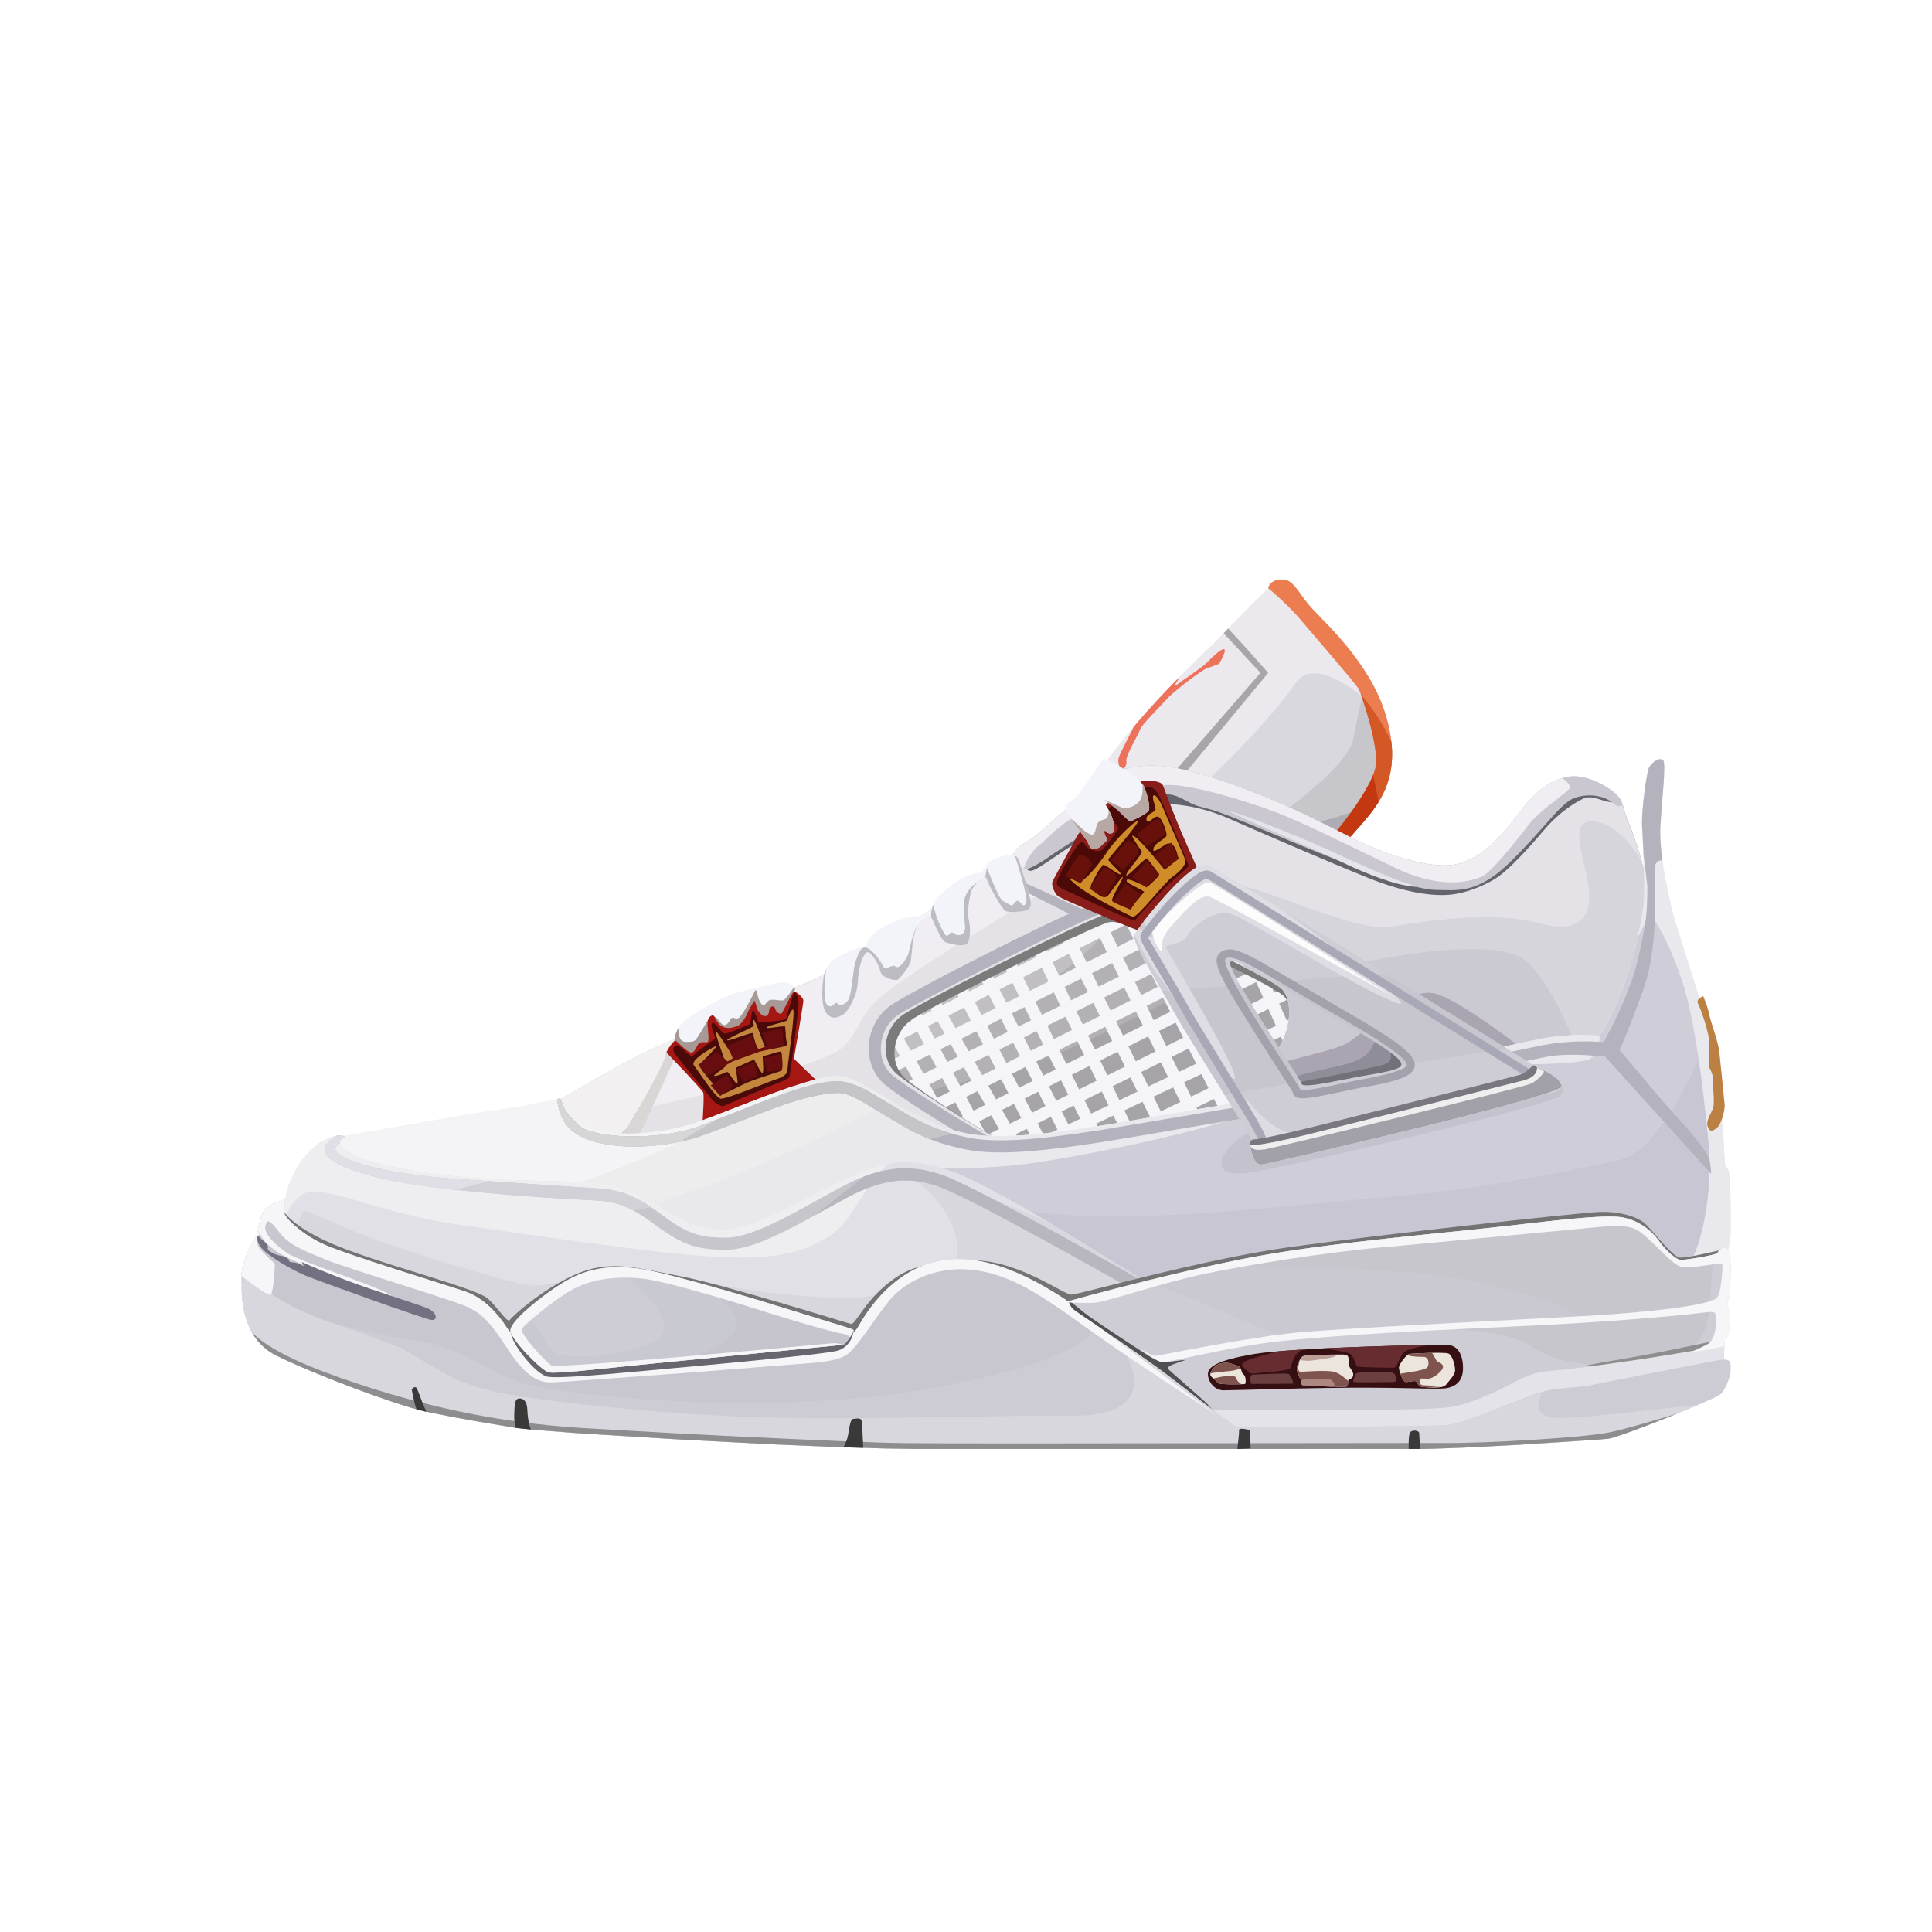 <?xml version="1.0" encoding="UTF-8"?>
<svg width="96px" height="96px" viewBox="0 0 96 96" version="1.1" xmlns="http://www.w3.org/2000/svg" xmlns:xlink="http://www.w3.org/1999/xlink">
    <title>Air Jordan 4 Retro</title>
    <defs>
        <rect id="path-1" x="0" y="0" width="96" height="96"></rect>
    </defs>
    <g id="icon" stroke="none" stroke-width="1" fill="none" fill-rule="evenodd">
        <g id="画板" transform="translate(-158, -758)">
            <g id="Air-Jordan-4-Retro" transform="translate(158, 758)">
                <g id="#" opacity="0">
                    <use fill="#FFFFFF" fill-rule="evenodd" xlink:href="#path-1"></use>
                    <rect stroke-opacity="0.5" stroke="#DDDDDD" stroke-width="6" stroke-linejoin="square" x="3" y="3" width="90" height="90"></rect>
                    <rect stroke-opacity="0.508" stroke="#DDDDDD" stroke-width="12" stroke-linejoin="square" x="6" y="6" width="84" height="84"></rect>
                    <rect stroke-opacity="0.319" stroke="#979797" stroke-width="10" stroke-linejoin="square" x="5" y="5" width="86" height="86"></rect>
                </g>
                <path d="M64.305,45.086 C65.343,43.387 67.213,41.534 68.068,40.457 C68.922,39.38 69.613,37.967 68.829,35.442 C68.044,32.916 65.785,30.876 65.198,30.24 C64.61,29.603 64.344,28.921 63.887,28.82 C63.431,28.72 63.043,28.938 63.011,29.257 C62.773,29.432 61.29,30.944 60.702,31.571 C60.115,32.197 56.534,35.383 54.283,38.816 C53.119,40.358 50.658,42.346 49.59,43.193 C48.521,44.041 42.382,47.529 41.301,48.26 C40.22,48.991 36.106,50.139 35.014,50.708 C33.921,51.277 36.523,53.735 38.605,53.864 C40.686,53.993 63.267,46.786 64.305,45.086 Z" id="路径-1080" fill="#EBE9ED"></path>
                <path d="M64.395,33.924 C65.261,32.676 67.35,34.155 68.893,35.664 C69.572,38.052 68.897,39.412 68.068,40.457 C67.29,41.436 65.675,43.057 64.608,44.62 L64.305,45.086 C64.294,45.105 64.281,45.124 64.264,45.143 C62.259,45.791 59.888,46.132 57.922,45.812 C54.335,45.23 56.278,42.038 58.048,40.505 L58.213,40.366 C60.021,38.897 63.056,35.851 64.395,33.924 Z" id="路径" fill="#D9D8DE"></path>
                <path d="M67.962,33.567 C68.315,34.147 68.623,34.778 68.829,35.442 C69.613,37.967 68.922,39.38 68.068,40.457 C67.213,41.534 65.343,43.387 64.305,45.086 C64.109,45.408 63.143,45.926 61.692,46.553 C60.01,45.173 59.076,43.09 60.25,42.535 C62.523,41.46 66.969,38.252 67.243,36.717 C67.357,36.078 67.526,35.303 67.75,34.393 L67.962,33.567 Z" id="路径" fill="#C6C6CB"></path>
                <path d="M68.068,40.457 C67.569,41.085 66.726,41.976 65.904,42.947 C64.658,42.637 63.664,41.824 64.256,41.094 C65.731,40.855 67.156,40.424 68.53,39.8 C68.387,40.034 68.23,40.252 68.068,40.457 Z" id="路径" fill="#AEADB3"></path>
                <path d="M60.785,32.256 C60.932,32.232 60.864,32.474 60.581,32.983 C60.387,33.062 60.19,33.133 59.989,33.199 C59.715,33.287 58.498,34.228 58.103,34.609 L57.161,35.606 C56.897,35.891 56.67,36.154 56.643,36.259 C56.583,36.494 55.918,37.548 55.968,37.813 C56.018,38.078 55.767,38.248 55.738,38.309 C55.709,38.369 55.546,37.948 55.568,37.728 C55.584,37.558 56.016,36.758 56.237,36.315 L56.334,36.109 C57.109,35.196 57.897,34.358 58.591,33.653 C58.552,33.804 58.27,34.155 58.413,34.063 L59.295,33.445 C59.588,33.235 59.849,33.044 59.891,33.002 L60.214,32.68 C60.416,32.487 60.659,32.277 60.785,32.256 Z" id="路径" fill="#ED725C"></path>
                <path d="M63.015,33.434 L57.326,40.306 L57.326,40.306 L57.127,40.413 C56.939,40.506 56.624,40.656 56.18,40.861 L62.63,33.434 L60.802,31.465 L61.027,31.229 L61.027,31.229 L61.841,32.114 C62.15,32.458 62.541,32.898 63.015,33.434 Z" id="路径" fill="#A9A5A9"></path>
                <path d="M63.72,28.797 L63.887,28.82 C64.344,28.921 64.61,29.603 65.198,30.24 L66.07,31.142 C66.987,32.118 68.275,33.659 68.829,35.442 C69.613,37.967 68.922,39.38 68.068,40.457 C67.439,41.248 66.263,42.459 65.271,43.72 C65.158,43.264 65.315,42.477 65.821,41.964 C66.584,41.191 68.249,39.027 68.371,38.013 C68.492,36.998 67.642,34.454 67.501,34.213 C67.36,33.972 65.242,31.521 64.616,30.782 C64.282,30.388 63.848,29.954 63.313,29.481 L63.015,29.226 C63.055,28.999 63.277,28.83 63.572,28.8 L63.72,28.797 Z" id="路径" fill="#EB7D51"></path>
                <path d="M69.137,36.869 L69.155,37.05 C69.279,38.613 68.721,39.633 68.068,40.457 C67.439,41.248 66.263,42.459 65.271,43.72 C65.158,43.264 65.315,42.477 65.821,41.964 C66.584,41.191 68.249,39.027 68.371,38.013 C68.472,37.164 67.894,35.248 67.62,34.501 C68.218,35.225 68.773,36.036 69.137,36.869 Z" id="路径" fill="#D35826"></path>
                <path d="M68.495,39.856 L68.411,39.986 C68.302,40.151 68.186,40.307 68.068,40.457 C67.439,41.248 66.263,42.459 65.271,43.72 C65.158,43.264 65.315,42.477 65.821,41.964 C66.472,41.304 67.783,39.629 68.227,38.522 C68.355,39.038 68.444,39.481 68.495,39.856 Z" id="路径" fill="#C33711"></path>
                <path d="M27.072,55.088 C27.942,54.552 31.55,52.398 33.357,51.706 C35.165,51.013 36.854,50.049 37.643,49.948 C38.431,49.848 39.085,50.21 41.231,49.211 C43.377,48.213 54.014,41.469 56.18,41.331 C58.345,41.192 66.913,47.731 67.875,49.211 C68.838,50.691 64.505,58.2 59.078,58.974 C53.65,59.748 34.526,59.806 30.878,58.974 C27.231,58.142 26.202,55.625 27.072,55.088 Z" id="路径-1081" fill="#C2BFC4"></path>
                <path d="M41.449,49.105 L41.65,49.002 L39.477,50.662 C38.332,51.553 37.383,52.351 37.108,52.841 C36.112,54.614 32.328,56.95 28.504,57.588 C28.326,57.617 28.157,57.64 27.997,57.656 C26.746,56.635 26.503,55.439 27.072,55.088 L27.763,54.67 C29.159,53.837 31.869,52.276 33.357,51.706 C35.165,51.013 36.854,50.049 37.643,49.948 C38.431,49.848 39.085,50.21 41.231,49.211 L41.449,49.105 Z" id="路径" fill="#F2F0F0"></path>
                <path d="M67.875,49.211 C68.838,50.691 64.505,58.2 59.078,58.974 C55.323,59.51 45.011,59.702 37.805,59.495 C37.649,59.089 37.591,58.693 37.621,58.323 C37.864,55.378 42.015,54.232 49.615,50.324 C53.157,48.502 56.021,45.726 58.209,41.995 C61.548,43.668 67.111,48.036 67.875,49.211 Z" id="路径" fill="#B4B1B6"></path>
                <path d="M67.875,49.211 C68.838,50.691 64.505,58.2 59.078,58.974 C55.572,59.474 46.353,59.675 39.281,59.531 C38.36,58.344 39.565,56.82 42.894,54.956 C46.795,54.084 49.819,53.289 51.964,52.571 C54.614,51.684 60.041,48.49 64.975,46.541 C66.43,47.7 67.56,48.727 67.875,49.211 Z" id="路径" fill="#A7A4A9"></path>
                <path d="M57.802,41.218 L59.499,41.306 L59.757,41.481 L66.367,56.058 C66.435,56.209 66.369,56.387 66.218,56.456 C66.097,56.51 65.959,56.479 65.874,56.386 L65.821,56.306 L59.286,41.894 L58.268,41.842 L64.979,56.297 L64.842,56.691 L63.75,57.244 L63.348,57.115 L56.214,43.34 L55.462,43.6 L62.344,57.3 L62.214,57.701 L60.796,58.438 L60.388,58.303 L53.662,44.584 L52.528,44.876 L58.693,57.263 L58.567,57.66 L57.128,58.435 L56.716,58.302 L50.734,45.946 L49.756,46.388 L55.568,58.037 L55.516,58.379 L54.617,59.321 C54.498,59.445 54.306,59.441 54.191,59.329 L54.133,59.25 L47.848,46.914 L47.072,47.152 L53.193,58.976 L53.056,59.384 L52.094,59.847 L51.703,59.725 L45.244,48.378 L44.81,48.558 L50.406,58.972 C50.475,59.1 50.441,59.253 50.337,59.341 L50.247,59.395 L49.104,59.822 L48.737,59.687 L43.137,49.645 C43.057,49.501 43.108,49.318 43.253,49.237 C43.369,49.173 43.509,49.193 43.602,49.278 L43.661,49.353 L49.134,59.168 L49.714,58.952 L44.126,48.551 L44.275,48.132 L45.261,47.723 L45.637,47.852 L52.086,59.184 L52.516,58.976 L46.374,47.109 C46.305,46.976 46.346,46.82 46.457,46.734 L46.552,46.685 L47.912,46.267 L48.267,46.417 L54.474,58.6 L54.936,58.116 L49.081,46.377 L49.226,45.97 L50.754,45.28 L51.148,45.423 L57.118,57.758 L58.028,57.27 L51.825,44.813 C51.757,44.676 51.804,44.517 51.92,44.434 L52.019,44.388 L53.749,43.944 L54.093,44.102 L60.79,57.762 L61.676,57.304 L54.773,43.565 C54.708,43.435 54.746,43.283 54.851,43.197 L54.943,43.147 L56.262,42.69 L56.627,42.835 L63.744,56.574 L64.312,56.284 L57.514,41.644 C57.433,41.468 57.537,41.272 57.71,41.227 L57.802,41.218 Z" id="路径" fill="#F5F4F8" fill-rule="nonzero"></path>
                <polygon id="路径" fill="#F5F4F8" fill-rule="nonzero" points="63.078 41.61 63.488 41.752 64.101 43.091 63.963 43.484 42.366 54.326 42.94 54.822 64.122 44.285 64.536 44.448 64.987 45.643 64.842 46.017 44.534 56.25 45.164 56.804 65.568 46.542 66.094 48.335 65.94 48.688 46.976 58.092 47.871 58.345 66.023 49.73 65.677 51.853 65.513 52.075 51.685 58.817 51.422 58.278 65.11 51.602 65.246 50.758 47.93 58.908 45.27 58.27 65.448 48.262 65.194 47.4 45.254 57.432 44.921 57.389 43.472 56.114 64.328 45.602 64.092 44.97 43.028 55.45 42.697 55.408 41.298 54.192 63.434 43.078 63.072 42.286 41.97 53.108 41.696 52.574"></polygon>
                <path d="M61.589,39.107 C64.639,40.221 66.628,41.416 67.799,41.933 C68.97,42.449 71.332,43.341 72.649,42.871 C73.966,42.4 74.721,41.376 75.705,40.12 C76.688,38.864 77.691,38.454 78.582,38.611 C79.473,38.768 80.399,39.425 80.544,39.775 C80.641,40.009 80.697,40.184 80.71,40.301 C81.358,41.947 81.715,43.115 81.78,43.806 C81.877,44.842 82.213,45.754 82.051,46.691 C81.89,47.628 79.895,53.169 79.174,54.573 C78.453,55.977 54.461,59.204 51.336,59.358 C47.071,59.567 34.313,59.646 29.689,59.326 C28.682,59.256 28.406,58.033 28.534,57.995 C29.25,57.782 30.902,56.463 31.255,55.89 C31.607,55.318 32.885,53.143 33.066,52.479 C33.246,51.816 33.81,51.302 34.235,51.153 C34.66,51.003 39.207,49.169 39.853,48.93 C40.498,48.691 41.295,48.217 42.996,47.234 C44.697,46.251 49.139,43.44 50.111,42.871 C50.303,42.651 50.206,42.293 51.091,41.778 C51.976,41.262 54.487,38.554 55.892,38.213 C57.297,37.873 58.54,37.993 61.589,39.107 Z M63.787,49.493 C63.222,48.916 56.146,45.515 55.071,45.833 C53.996,46.151 46.22,49.997 45.267,50.691 C44.314,51.384 44.123,52.896 45.048,53.643 C45.973,54.389 49.671,56.839 51.3,57.441 C52.929,58.044 59.429,56.597 60.101,56.476 C60.774,56.355 62.667,53.278 63.425,52.227 C64.183,51.177 64.352,50.071 63.787,49.493 Z" id="形状结合" fill="#7B7B7B"></path>
                <path d="M61.589,39.107 C64.639,40.221 66.628,41.416 67.799,41.933 C68.97,42.449 71.332,43.341 72.649,42.871 C73.966,42.4 74.721,41.376 75.705,40.12 C76.688,38.864 77.691,38.454 78.582,38.611 C79.473,38.768 80.399,39.425 80.544,39.775 C80.641,40.009 80.697,40.184 80.71,40.301 C81.358,41.947 81.715,43.115 81.78,43.806 C81.877,44.842 82.213,45.754 82.051,46.691 C81.89,47.628 79.895,53.169 79.174,54.573 C78.453,55.977 54.461,59.204 51.336,59.358 C47.071,59.567 34.313,59.646 29.689,59.326 C28.682,59.256 28.406,58.033 28.534,57.995 C29.25,57.782 30.902,56.463 31.255,55.89 C31.607,55.318 32.885,53.143 33.066,52.479 C33.246,51.816 33.81,51.302 34.235,51.153 C34.66,51.003 39.207,49.169 39.853,48.93 C40.498,48.691 41.295,48.217 42.996,47.234 C44.697,46.251 49.139,43.44 50.111,42.871 C50.303,42.651 50.206,42.293 51.091,41.778 C51.976,41.262 54.487,38.554 55.892,38.213 C57.297,37.873 58.54,37.993 61.589,39.107 Z M63.689,49.137 C63.124,48.559 56.033,45.11 54.958,45.427 C53.884,45.745 45.779,49.759 44.826,50.452 C43.872,51.146 43.682,52.658 44.607,53.404 C45.532,54.151 49.671,56.839 51.3,57.441 C52.929,58.044 59.429,56.597 60.101,56.476 C60.774,56.355 62.667,53.278 63.425,52.227 C64.183,51.177 64.254,49.714 63.689,49.137 Z" id="形状结合" fill="#E4E2E6"></path>
                <path d="M61.589,39.107 C64.436,40.147 66.358,41.257 67.554,41.821 L67.799,41.933 C68.97,42.449 71.332,43.341 72.649,42.871 C73.966,42.4 74.721,41.376 75.705,40.12 C76.688,38.864 77.691,38.454 78.582,38.611 C79.473,38.768 80.399,39.425 80.544,39.775 L80.556,39.802 C79.846,39.445 79.199,39.323 78.614,39.437 C77.607,39.633 75.451,42.225 73.893,43.554 C72.476,44.762 69.491,43.63 67.32,42.652 L66.695,42.366 C64.512,41.353 59.176,39.392 57.922,39.279 C56.668,39.167 53.404,41.239 52.448,41.877 C51.901,42.242 51.256,42.745 50.513,43.388 L50.133,43.72 L51.431,44.554 L49.191,45.923 C46.623,47.509 44.924,48.623 44.094,49.264 C42.517,50.483 42.851,51.111 41.876,52.04 C40.993,52.882 34.054,54.72 31.726,55.091 L32.218,54.229 C32.552,53.628 32.869,53.017 33.01,52.644 L33.066,52.479 C33.246,51.816 33.81,51.302 34.235,51.153 L39.853,48.93 C40.498,48.691 41.295,48.217 42.996,47.234 L43.926,46.682 C45.952,45.458 49.284,43.355 50.111,42.871 C50.283,42.673 50.222,42.363 50.854,41.927 L51.091,41.778 C51.976,41.262 54.487,38.554 55.892,38.213 C57.297,37.873 58.54,37.993 61.589,39.107 Z" id="路径" fill="#F0EEF2"></path>
                <path d="M33.683,52.135 C33.619,52.345 33.443,52.755 33.235,53.219 L32.341,55.181 C32.017,55.927 31.393,57.18 30.91,57.588 C30.455,57.972 29.196,58.244 29.069,57.741 C29.868,57.276 30.974,56.347 31.255,55.89 L31.841,54.899 C32.275,54.144 32.795,53.196 32.999,52.675 L33.066,52.479 C33.224,51.898 33.675,51.433 34.07,51.225 L34.235,51.153 C34.277,51.137 34.362,51.105 34.48,51.059 C34.187,51.306 33.811,51.719 33.683,52.135 Z" id="路径" fill="#DAD6D6"></path>
                <path d="M53.779,45.16 C53.68,45.189 50.111,43.386 49.686,43.432 C49.104,43.496 52.527,45.055 53.101,45.409 C50.297,46.695 45.018,49.403 44.221,49.984 C42.938,50.917 42.78,52.935 44.005,53.923 C45.234,54.915 49.538,57.533 51.02,58.081 C51.819,58.377 53.369,58.291 55.603,57.944 L56.149,57.856 L57.294,57.654 C58.305,57.466 60.299,57.05 60.207,57.067 C60.653,56.987 61.164,56.515 61.912,55.603 L62.561,54.783 L63.266,53.842 L64.158,52.608 C65.075,51.338 65.306,49.629 64.497,48.802 C63.658,47.944 57.183,45.078 55.042,44.871 C54.823,44.85 53.888,45.128 53.779,45.16 Z M64.068,49.222 C64.633,49.799 64.429,51.207 63.671,52.257 L62.716,53.577 C61.781,54.847 60.576,56.391 60.101,56.476 L58.121,56.883 C55.853,57.334 52.356,57.936 51.228,57.519 C49.599,56.916 45.307,54.203 44.382,53.456 C43.457,52.71 43.621,51.162 44.574,50.469 C45.527,49.776 53.921,45.605 54.995,45.287 C56.07,44.969 63.503,48.644 64.068,49.222 Z" id="路径-1085" fill="#B4B3BD" fill-rule="nonzero"></path>
                <path d="M78.595,42.442 C78.376,41.415 78.336,40.597 79.476,40.861 C80.263,41.044 80.998,41.871 81.564,42.754 C81.653,43.074 81.715,43.351 81.752,43.585 L81.78,43.806 C81.877,44.842 82.213,45.754 82.051,46.691 C81.89,47.628 79.895,53.169 79.174,54.573 C78.642,55.609 65.442,57.637 57.301,58.691 C57.232,58.169 57.329,57.58 57.529,56.978 L60.101,56.476 C60.774,56.355 62.667,53.278 63.425,52.227 C64.183,51.177 64.254,49.714 63.689,49.137 C63.519,48.963 62.754,48.527 61.74,48.012 L61.933,47.12 C62.125,46.291 60.67,44.108 60.94,43.98 C61.796,43.574 67.176,46.345 69.04,46.053 C70.904,45.762 74.113,45.244 76.548,45.885 C78.983,46.526 79.14,45.013 78.864,43.635 L78.595,42.442 Z" id="路径" fill="#D7D5DC"></path>
                <path d="M62.625,47.061 C64.343,46.615 66.819,47.994 68.01,47.759 L68.701,47.629 C70.551,47.297 74.604,46.705 75.827,47.759 C77.242,48.98 78.326,52.048 78.823,53.259 C79.026,53.755 79.23,54.045 79.246,54.43 L79.174,54.573 C78.72,55.457 69.038,57.064 61.15,58.171 C60.812,57.991 60.541,57.796 60.348,57.588 C60.086,57.305 59.893,56.95 59.76,56.543 L60.101,56.476 C60.774,56.355 62.667,53.278 63.425,52.227 C64.183,51.177 64.254,49.714 63.689,49.137 C63.519,48.963 62.754,48.527 61.74,48.012 L61.808,47.698 C62.091,47.353 62.37,47.127 62.625,47.061 Z" id="路径" fill="#CBC9D1"></path>
                <path d="M71.007,49.328 L71.265,49.358 C72.69,49.685 76.967,53.051 78.164,54.259 C78.371,54.469 78.488,54.705 78.526,54.962 C75.777,56.029 65.097,57.668 57.877,58.616 C57.67,58.239 57.831,57.576 58.221,56.843 L60.101,56.476 C60.64,56.379 61.964,54.382 62.858,53.052 C64.615,52.488 66.153,52.229 66.874,51.866 C67.695,51.452 69.598,49.307 71.007,49.328 L71.007,49.328 Z" id="路径" fill="#AAA5B1"></path>
                <path d="M68.53,51.103 C68.906,50.129 71.279,52.887 71.588,53.344 C71.794,53.649 69.5,54.261 64.707,55.181 C64.247,54.841 63.873,54.362 63.585,53.745 C64.29,53.489 65.244,53.235 66.446,52.982 C68.249,52.602 68.154,52.076 68.53,51.103 Z" id="路径" fill="#8F8D98"></path>
                <path d="M69.076,52.111 C69.072,52.314 69.306,52.755 68.738,52.91 C68.36,53.014 66.696,53.354 63.747,53.932 C62.987,54.66 63.184,55.049 64.34,55.097 C66.074,55.169 71.135,54.415 71.309,53.703 C71.483,52.991 71.63,51.761 70.709,51.683 C69.789,51.604 69.081,51.908 69.076,52.111 Z" id="路径-1122" fill="#727079"></path>
                <path d="M80.25,39.766 C80.387,39.927 79.988,39.878 79.628,39.766 C79.268,39.655 78.971,39.526 78.612,39.712 C78.254,39.897 77.501,40.323 76.696,41.276 C75.892,42.228 75.015,43.148 74.497,43.528 C73.979,43.909 72.908,44.393 71.998,44.462 C71.088,44.531 69.764,44.337 68.01,43.633 C66.256,42.929 62.856,41.463 61.072,40.678 C59.288,39.892 57.765,39.897 57.186,39.978 C56.607,40.059 53.41,41.91 52.933,42.227 C52.457,42.545 51.738,43.061 51.395,43.22 C51.052,43.38 50.979,43.127 50.995,43.047 C51.012,42.967 51.71,42.737 52.093,42.441 C52.475,42.145 55.856,39.71 56.599,39.546 C57.342,39.382 58.018,39.201 58.934,39.546 C59.85,39.891 63.394,40.921 64.698,41.414 C66.003,41.907 68.382,43.166 69.578,43.528 C70.775,43.891 72.915,44.174 73.747,43.633 C74.579,43.092 76.535,40.635 77.15,40.103 C77.766,39.571 78.514,39.144 79.089,39.319 C79.664,39.493 80.113,39.606 80.25,39.766 Z" id="路径-1083" fill="#64646C"></path>
                <path d="M78.582,38.611 C79.473,38.768 80.399,39.425 80.544,39.775 L80.64,40.024 C80.529,40.073 80.402,40.076 80.279,40.006 L80.188,39.938 C79.709,39.499 78.845,39.403 78.178,39.675 C77.512,39.947 76.637,41.286 75.008,42.867 C73.772,44.065 72.894,44.227 72.11,44.235 L71.38,44.223 C70.39,44.22 68.175,43.396 66.349,42.698 L64.755,42.058 C63,41.333 60.942,40.446 60.241,40.246 L59.603,40.074 C59.024,39.928 58.597,39.474 57.958,39.464 C57.564,39.459 56.924,39.818 56.608,39.938 C55.7,40.284 53.315,41.78 52.416,42.377 L51.825,42.778 C51.4,43.049 50.94,43.277 50.903,43.145 C50.857,42.979 51.274,42.264 51.608,42.025 C51.942,41.787 52.623,40.957 53.407,40.605 L54.47,40.14 C55.613,39.657 57.223,39.032 57.998,39.003 C59.083,38.963 61.689,39.713 63.29,40.318 C64.892,40.923 66.977,42.006 69.378,43.145 C71.78,44.284 73.167,43.725 73.602,43.577 C74.037,43.429 75.358,41.764 75.915,41.032 C76.471,40.299 77.656,39.537 77.952,39.222 C78.114,39.048 77.844,38.841 77.634,38.662 C77.96,38.57 78.278,38.557 78.582,38.611 Z" id="路径" fill="#CAC7D0"></path>
                <path d="M65.987,42.225 C63.976,41.298 60.973,40.185 61.149,40.338 C61.324,40.49 65.927,42.463 66.629,42.814 C67.332,43.165 68.851,43.828 69.856,43.999 C70.862,44.169 70.104,43.973 69.585,43.787 C69.067,43.601 67.998,43.152 65.987,42.225 Z" id="路径-1084" fill="#E5E4EA"></path>
                <path d="M34.321,52.35 C34.184,52.294 33.643,51.832 33.55,51.685 C33.457,51.537 33.667,51.068 33.936,50.785 C34.205,50.503 35.843,49.492 36.821,49.264 C37.798,49.037 38.853,48.696 39.196,48.856 C39.538,49.016 39.564,49.159 39.415,49.369 C39.266,49.579 39.013,50.442 38.887,50.452 C38.761,50.463 37.922,50.639 37.839,50.556 C37.756,50.474 37.505,50.276 37.459,50.165 C37.413,50.053 37.355,50.16 37.226,50.349 C37.097,50.538 36.855,50.995 36.57,51.059 C36.284,51.124 35.824,51.137 35.587,50.854 C35.349,50.572 35.298,50.58 35.265,50.785 C35.232,50.991 35.315,51.643 35.216,51.755 C35.116,51.867 34.856,51.829 34.755,51.925 C34.655,52.021 34.458,52.405 34.321,52.35 Z" id="路径-1113" fill="#F3F4F9"></path>
                <path d="M39.471,49.276 L39.415,49.369 C39.266,49.579 39.013,50.442 38.887,50.452 L38.247,50.553 C38.049,50.579 37.875,50.592 37.839,50.556 L37.635,50.371 C37.596,50.334 37.558,50.297 37.526,50.261 L37.459,50.165 C37.429,50.09 37.393,50.113 37.334,50.193 L37.062,50.603 C36.931,50.799 36.76,51.017 36.57,51.059 C36.284,51.124 35.824,51.137 35.587,50.854 C35.349,50.572 35.298,50.58 35.265,50.785 C35.232,50.991 35.315,51.643 35.216,51.755 C35.116,51.867 34.856,51.829 34.755,51.925 C34.655,52.021 34.458,52.405 34.321,52.35 C34.184,52.294 33.643,51.832 33.55,51.685 C33.479,51.573 33.584,51.274 33.756,51.013 L33.738,51.199 C33.696,51.873 34.102,51.779 34.345,51.761 C34.492,51.75 34.558,51.688 34.619,51.598 L34.755,51.388 C34.899,51.193 35.095,50.758 35.26,50.585 C35.426,50.412 35.574,50.506 35.781,50.785 C35.988,51.065 36.151,50.911 36.294,50.665 C36.436,50.418 36.545,50.759 36.761,50.532 C36.978,50.306 37.382,49.507 37.499,49.264 C37.615,49.022 37.608,49.49 37.738,49.728 L37.835,49.89 C37.91,49.987 37.975,49.978 38.108,49.794 C38.294,49.537 38.813,49.791 38.961,49.686 C39.072,49.607 39.338,49.237 39.457,49.032 C39.514,49.109 39.514,49.187 39.471,49.276 L39.471,49.276 Z" id="路径" fill="#A79995"></path>
                <path d="M41.203,54.288 C40.087,53.228 39.503,52.665 39.45,52.598 C39.497,52.333 39.918,49.891 39.919,49.722 C39.919,49.554 39.533,49.243 39.45,49.266 C39.367,49.289 38.87,50.358 38.821,50.372 C38.771,50.387 38.572,50.336 38.519,50.13 C38.466,49.924 38.244,49.996 38.219,50.212 C38.195,50.428 38.142,50.487 37.987,50.489 C37.831,50.49 37.6,50.154 37.593,50.046 C37.589,49.975 37.553,49.867 37.485,49.722 C37.298,50.019 37.178,50.236 37.125,50.372 C37.045,50.577 36.812,50.918 36.652,50.975 C36.491,51.032 36.124,51.178 35.833,50.975 C35.542,50.772 35.523,50.411 35.392,50.452 C35.26,50.494 35.132,50.631 35.16,50.975 C35.187,51.32 35.247,51.738 35.16,51.776 C35.072,51.814 34.791,51.723 34.685,51.898 C34.579,52.074 34.492,52.332 34.322,52.298 C34.151,52.264 33.685,51.807 33.591,51.717 C33.498,51.628 33.095,52.269 33.119,52.298 C33.142,52.327 34.877,54.124 34.943,54.288 C34.987,54.397 34.958,55.151 34.855,56.549 L41.203,54.288 Z" id="路径-1086" fill="#A61612"></path>
                <path d="M39.231,53.503 C39.296,53.212 39.649,50.356 39.678,49.954 C39.707,49.552 39.515,49.251 39.455,49.326 C39.395,49.401 39.124,50.397 39.081,50.574 C39.052,50.692 38.584,50.763 37.677,50.786 C37.54,50.343 37.447,50.155 37.396,50.22 C37.321,50.318 37.323,50.874 37.259,50.89 C37.195,50.907 36.154,51.39 35.997,51.356 C35.839,51.321 35.533,50.773 35.395,50.831 C35.257,50.889 35.539,51.509 35.528,51.578 C35.517,51.646 34.964,52.01 34.73,52.197 C34.497,52.384 34.435,52.506 34.307,52.449 C34.178,52.391 33.755,51.925 33.632,51.935 C33.509,51.945 33.411,52.089 33.482,52.264 C33.552,52.439 35.153,54.353 35.326,54.567 C35.5,54.781 35.798,55.026 35.997,54.937 C36.113,54.884 37.199,54.413 38.076,54.046 C38.697,53.787 39.204,53.624 39.231,53.503 Z" id="路径-1087" fill="#490A09"></path>
                <path d="M35.545,51.99 C35.273,52.115 34.279,52.686 34.48,52.937 C34.681,53.187 35.545,54.55 35.81,54.591 C36.075,54.631 38.2,53.746 38.554,53.633 C38.909,53.521 39.125,53.38 39.128,53.151 C39.131,52.922 39.539,50.185 39.405,50.165 C39.332,50.154 39.192,50.429 39.116,50.69 C39.088,50.786 38.109,50.949 38.089,51.063 C38.075,51.149 39.023,50.93 39.016,51.022 C39.011,51.078 39.044,51.287 39.043,51.343 C39.027,51.951 39.358,51.927 38.646,52.065 C38.534,52.087 38.235,52.14 38.109,52.166 C38.005,52.188 37.557,50.654 37.449,50.678 C37.421,50.684 37.429,50.798 37.454,50.963 C37.467,51.046 36.118,51.584 36.136,51.685 C36.153,51.776 37.394,51.249 37.412,51.343 C37.485,51.722 37.698,52.269 37.647,52.281 C37.17,52.399 36.734,52.537 36.57,52.676 C36.518,52.719 35.659,51.208 35.567,51.263 C35.482,51.314 36.14,52.905 36.057,52.981 C35.751,53.264 35.334,53.472 35.538,53.462 C35.63,53.458 35.864,53.378 36.121,53.264 C36.203,53.228 36.55,53.884 36.633,53.845 C36.707,53.809 36.517,53.079 36.6,53.039 C36.791,52.948 37.082,52.816 37.473,52.645 C37.704,53.109 37.84,53.333 37.881,53.316 C37.986,53.273 37.867,52.482 37.908,52.475 C38.325,52.403 38.772,52.185 38.809,52.28 C38.847,52.375 38.951,53.14 38.809,53.208 C38.668,53.276 37.751,53.546 37.294,53.725 C36.838,53.904 36.056,54.34 35.984,54.33 C35.913,54.32 35.43,53.843 35.321,53.725 C35.212,53.606 34.699,52.989 34.755,52.907 C34.812,52.825 35.817,51.866 35.545,51.99 Z" id="路径-1123" fill="#C4863C"></path>
                <path d="M36.132,53.414 L36.452,53.975 L35.79,54.459 L35.315,53.928 L36.132,53.414 Z M37.484,52.758 L37.646,53.453 L36.982,53.76 L36.57,53.185 L37.484,52.758 Z M38.878,51.103 L38.948,51.976 L37.728,52.259 L36.393,52.743 L35.161,53.458 L34.693,52.907 L35.628,52.259 L36.155,52.743 L36.41,52.588 L36.155,51.976 L37.322,51.456 L37.684,52.135 L38.108,51.976 L37.876,51.293 L38.878,51.103 Z M38.849,52.351 L38.849,53.167 L38.108,53.259 L37.982,52.585 L38.849,52.351 Z" id="形状结合" fill="#670D0F"></path>
                <path d="M27.819,54.587 C27.667,54.59 26.452,54.926 24.851,55.137 C23.25,55.348 19.104,56.102 17.852,56.313 C16.6,56.523 16.505,56.505 16.075,56.867 C15.644,57.229 15.653,58.877 16.075,59.368 C16.496,59.859 35.439,63.253 38.108,63.261 C40.777,63.268 50.434,62.61 54.032,63.938 C57.631,65.266 56.888,65.42 61.141,65.342 C65.395,65.264 84.889,63.32 85.313,63.091 C85.738,62.862 86,61.95 86,60.954 C86,59.957 85.986,58.305 85.878,58.146 C85.771,57.987 85.702,57.865 85.7,57.664 C85.698,57.463 85.5,53.94 85.09,52.003 C84.68,50.066 83.3,46.173 83.058,45.115 C82.816,44.058 82.434,42.29 82.503,41.065 C82.571,39.84 82.799,37.925 82.64,37.771 C82.48,37.616 82.078,37.858 81.939,38.142 C81.8,38.426 81.571,40.334 81.589,40.901 C81.607,41.469 81.742,43.88 81.697,44.681 C81.653,45.482 81.183,47.699 80.64,49.102 C80.278,50.037 79.895,50.825 79.492,51.466 C78.525,51.38 77.535,51.432 76.521,51.623 C74.999,51.91 64.845,54.262 60.479,54.956 C56.113,55.65 50.69,56.857 48,56.313 C45.31,55.768 42.953,53.578 41.708,53.458 C40.464,53.337 36.259,55.221 34.527,55.801 C32.795,56.38 30.347,56.543 29.102,55.992 C27.856,55.441 27.971,54.585 27.819,54.587 Z" id="路径-1092" fill="#EDEDEE"></path>
                <path d="M25.966,59.455 C24.515,59.674 22.582,60.095 20.616,60.445 L18.933,60.102 C17.271,59.753 16.172,59.482 16.075,59.368 C15.653,58.877 15.644,57.229 16.075,56.867 L16.269,56.715 C16.449,56.589 16.607,56.533 16.93,56.47 L22.603,55.489 C23.321,55.368 23.988,55.26 24.499,55.186 L24.851,55.137 C26.452,54.926 27.667,54.59 27.819,54.587 C27.971,54.585 27.856,55.441 29.102,55.992 C30.347,56.543 32.795,56.38 34.527,55.801 L35.229,55.548 C36.409,55.106 38.099,54.408 39.503,53.94 L38.486,54.474 C35.026,56.268 29.429,58.932 25.966,59.455 Z" id="路径" fill="#F4F4F6"></path>
                <path d="M82.64,37.771 C82.799,37.925 82.571,39.84 82.503,41.065 C82.434,42.29 82.816,44.058 83.058,45.115 C83.3,46.173 84.68,50.066 85.09,52.003 C85.5,53.94 85.698,57.463 85.7,57.664 C85.702,57.865 85.771,57.987 85.878,58.146 C85.986,58.305 86,59.957 86,60.954 C86,61.95 85.738,62.862 85.313,63.091 C84.889,63.32 65.395,65.264 61.141,65.342 L59.711,65.359 C57.008,65.36 57.161,65.093 54.032,63.938 C50.434,62.61 40.777,63.268 38.108,63.261 L37.751,63.247 C35.932,63.129 30.709,62.294 25.845,61.424 C31.496,60.354 36.674,58.839 44.255,54.697 C45.35,55.333 46.632,56.036 48,56.313 C50.562,56.831 55.602,55.761 59.848,55.058 L61.333,54.812 C66.044,53.984 75.091,51.893 76.521,51.623 C77.535,51.432 78.525,51.38 79.492,51.466 C79.895,50.825 80.278,50.037 80.64,49.102 C81.183,47.699 81.653,45.482 81.697,44.681 C81.742,43.88 81.607,41.469 81.589,40.901 C81.571,40.334 81.8,38.426 81.939,38.142 C82.058,37.899 82.371,37.686 82.558,37.728 L82.64,37.771 Z" id="路径" fill="#E9E8ED"></path>
                <path d="M83.6,48.793 C84.33,50.986 84.737,55.243 84.91,56.978 C85.054,58.412 84.84,61.699 83.627,63.339 L81.55,63.574 C75.567,64.225 64.259,65.285 61.141,65.342 L59.711,65.359 L58.866,65.347 C56.999,65.285 56.793,64.957 54.032,63.938 C52.757,63.467 50.719,63.246 48.501,63.156 L47.628,62.279 C45.74,60.349 44.26,58.607 44.445,58.327 C44.869,57.685 47.518,58.387 51.675,57.739 C55.833,57.092 61.261,55.789 62.033,55.257 L62.127,55.181 C62.786,54.503 70.779,53.291 72.303,53.059 C73.828,52.827 77.665,52.98 78.823,52.681 C79.341,52.547 79.472,52.024 79.484,51.466 C79.895,50.825 80.278,50.037 80.64,49.102 C80.919,48.379 81.18,47.441 81.373,46.591 L81.995,45.407 C82.579,46.202 83.114,47.331 83.6,48.793 Z" id="路径" fill="#CFCED8"></path>
                <path d="M62.29,56.182 C61.148,56.485 59.334,58.762 62.29,58.233 C65.246,57.704 77.124,54.906 77.567,54.428 C78.009,53.951 77.167,53.468 76.681,53.273 C76.194,53.078 63.432,55.88 62.29,56.182 Z" id="路径-1121" fill="#C4C3CD"></path>
                <path d="M84.91,56.978 C85.054,58.412 84.84,61.699 83.627,63.339 L81.55,63.574 C75.567,64.225 64.259,65.285 61.141,65.342 L59.711,65.359 L58.866,65.347 C56.999,65.285 56.793,64.957 54.032,63.938 C52.757,63.467 50.719,63.246 48.501,63.156 L48.232,62.886 C48.034,62.338 47.966,61.844 48,61.431 C48.185,59.184 50.264,60.444 54.986,60.448 C59.117,60.451 63.293,59.989 67.411,59.61 L69.172,59.455 C73.857,59.062 78.936,58.011 80.64,57.588 C81.957,57.261 83.544,54.619 84.404,52.622 C84.651,54.33 84.816,56.03 84.91,56.978 Z" id="路径" fill="#C8C6D2"></path>
                <path d="M82.558,37.728 L82.64,37.771 C82.799,37.925 82.571,39.84 82.503,41.065 C82.475,41.567 82.522,42.161 82.605,42.76 C82.421,42.732 82.211,42.783 82.226,43.283 L82.239,43.932 C82.244,44.558 82.231,45.095 82.231,45.356 C82.232,46.331 82.094,47.836 81.733,48.938 C81.403,49.944 80.806,51.419 80.481,52.175 L82.372,54.421 L82.372,54.421 C83.251,55.465 84.394,56.57 84.868,57.451 C84.961,57.624 85.013,57.916 85.025,58.327 L79.753,52.5 C78.749,52.41 77.746,52.342 76.813,52.518 L67.82,54.345 L64.521,55.035 L63.182,55.301 C62.553,55.423 61.985,55.529 61.478,55.617 L58.296,56.152 L56.677,56.432 C52.128,57.211 49.67,57.455 47.991,57.115 C47.048,56.924 46.136,56.658 45.065,56.06 L44.33,55.631 L42.932,54.789 L42.932,54.789 C42.409,54.493 42.048,54.341 41.786,54.316 C41.302,54.269 40.172,54.435 38.526,55.041 L35.423,56.232 C35.159,56.33 34.945,56.407 34.758,56.47 C32.839,57.112 30.343,57.126 29.085,56.57 C28.75,56.422 28.282,56.174 28.016,55.699 C27.84,55.386 27.729,55.023 27.683,54.61 L27.819,54.587 L27.819,54.587 L27.778,54.59 L27.848,54.601 L27.848,54.601 C27.923,54.675 27.943,55.035 28.279,55.418 L28.261,55.378 C28.288,55.437 28.311,55.463 28.352,55.502 L28.461,55.606 L28.719,55.869 C28.817,55.96 28.93,56.047 29.064,56.107 C30.161,56.591 32.794,56.616 34.585,56.017 L34.99,55.874 L37.969,54.708 L38.839,54.387 C40.336,53.851 41.22,53.68 41.778,53.734 C42.148,53.77 42.636,53.931 43.228,54.267 L44.899,55.273 C46.131,55.999 47.111,56.325 48.11,56.527 C49.449,56.798 51.404,56.664 54.701,56.149 L61.378,55.026 C62.217,54.879 63.229,54.685 64.407,54.446 L76.702,51.928 C77.494,51.779 78.372,51.723 79.232,51.755 L79.682,51.781 L79.732,51.699 L80.015,51.167 C80.274,50.66 80.572,50.022 80.8,49.46 L80.956,49.067 C81.432,47.838 81.706,46.171 81.78,45.669 C81.853,45.167 81.858,44.202 81.856,44.016 L81.676,42.538 L81.595,41.079 L81.589,40.901 C81.571,40.334 81.8,38.426 81.939,38.142 C82.058,37.899 82.371,37.686 82.558,37.728 L82.558,37.728 Z" id="路径" fill="#B4B3BD"></path>
                <path d="M41.778,53.734 C42.148,53.77 42.636,53.931 43.228,54.267 L44.899,55.273 C45.804,55.807 46.574,56.124 47.314,56.335 L46.203,56.603 C45.839,56.459 45.463,56.282 45.065,56.06 L44.33,55.631 L42.932,54.789 C42.409,54.493 42.048,54.341 41.786,54.316 C41.302,54.269 40.172,54.435 38.526,55.041 L35.423,56.232 C35.159,56.33 34.945,56.407 34.758,56.47 C32.839,57.112 30.343,57.126 29.085,56.57 C28.75,56.422 28.282,56.174 28.016,55.699 C27.84,55.386 27.729,55.023 27.683,54.61 L27.793,54.591 L27.848,54.601 C27.923,54.675 27.943,55.035 28.279,55.418 L28.267,55.389 L28.301,55.447 L28.352,55.502 L28.352,55.502 L28.461,55.606 L28.719,55.869 C28.817,55.96 28.93,56.047 29.064,56.107 C30.161,56.591 32.794,56.616 34.585,56.017 L34.99,55.874 L37.969,54.708 L38.839,54.387 C40.336,53.851 41.22,53.68 41.778,53.734 Z" id="路径" fill="#C5C4C8"></path>
                <path d="M27.793,54.591 L27.848,54.601 C27.923,54.675 27.943,55.035 28.279,55.418 L28.267,55.389 L28.301,55.447 L28.352,55.502 L28.461,55.606 L28.719,55.869 C28.817,55.96 28.93,56.047 29.064,56.107 C30.161,56.591 32.794,56.616 34.585,56.017 L34.99,55.874 L35.587,55.639 L33.768,56.737 C32.048,57.101 30.135,57.034 29.085,56.57 C28.75,56.422 28.282,56.174 28.016,55.699 C27.84,55.386 27.729,55.023 27.683,54.61 L27.793,54.591 Z" id="路径" fill="#D6D6D6"></path>
                <path d="M14.054,60.878 C14.033,60.332 14.091,58.98 14.894,57.807 C15.697,56.633 16.593,56.403 16.924,56.425 C17.255,56.446 17.055,56.551 16.912,56.644 C16.769,56.737 16.904,57.173 18.029,57.569 C19.155,57.966 21.762,58.539 25.829,58.651 C29.897,58.763 30.697,58.666 32.215,59.586 C33.734,60.507 35.004,61.541 37.108,60.878 C39.212,60.216 42.671,57.795 44.801,57.753 C46.931,57.712 48.698,58.815 50.643,59.884 C52.589,60.953 56.058,63.171 57.153,63.832 C58.248,64.493 56.92,65.429 56.18,66.059 C55.44,66.689 42.271,67.815 38.948,67.828 C35.624,67.841 25.842,67.798 24.681,67.446 C23.521,67.093 15.799,63.134 14.967,62.697 C14.136,62.26 14.075,61.425 14.054,60.878 Z" id="路径-1093" fill="#E1E0E6"></path>
                <path d="M16.924,56.425 C17.255,56.446 17.055,56.551 16.912,56.644 C16.769,56.737 16.904,57.173 18.029,57.569 C19.092,57.944 21.477,58.476 25.165,58.628 L28.748,58.73 C30.344,58.794 31.066,58.928 32.021,59.472 L32.215,59.586 C33.734,60.507 35.004,61.541 37.108,60.878 C38.992,60.285 41.964,58.281 44.094,57.839 C42.915,58.891 42.408,60.684 41.203,61.431 C39.752,62.331 38.319,62.614 35.309,62.435 C32.3,62.255 26.04,61.303 22.651,60.834 C19.263,60.366 15.967,58.831 15.149,59.291 C14.606,59.597 14.24,60.124 14.053,60.872 C14.033,60.332 14.091,58.98 14.894,57.807 C15.697,56.633 16.593,56.403 16.924,56.425 Z" id="路径" fill="#EEEDEF"></path>
                <path d="M45.013,58.255 C47.016,58.656 50.21,59.854 52.27,60.826 L54.711,62.317 C55.759,62.968 56.679,63.546 57.153,63.832 C58.248,64.493 56.92,65.429 56.18,66.059 C55.458,66.673 42.922,67.759 39.215,67.825 L35.48,67.823 C31.272,67.8 25.551,67.71 24.681,67.446 C23.537,67.098 16.016,63.246 15.007,62.718 C14.535,62.218 14.767,60.059 15.206,60.195 L15.462,60.289 C16.178,60.573 17.882,61.339 19.232,61.801 L20.99,62.379 C23.006,63.024 25.751,63.849 26.485,63.879 C27.481,63.919 31.365,62.794 34.215,63.511 C37.066,64.229 40.682,64.515 42.241,64.496 C43.8,64.478 46.062,63.694 47.043,63.155 C48.025,62.615 47.802,60.23 45.013,58.255 Z" id="路径" fill="#D8D7DE"></path>
                <path d="M16.924,56.425 C17.255,56.446 17.055,56.551 16.912,56.644 C16.871,56.671 16.853,56.726 16.874,56.8 C16.676,56.932 16.629,57.044 16.671,57.16 C16.79,57.48 18.278,58.277 22.847,58.597 L29.36,59.033 C29.501,59.041 29.637,59.05 29.767,59.057 C30.705,59.116 31.422,59.382 32.206,59.886 L32.694,60.224 C32.838,60.328 33.05,60.483 33.187,60.58 L33.286,60.65 C34.251,61.306 34.836,61.507 36.106,61.5 C36.767,61.496 37.677,61.173 38.934,60.539 L39.618,60.181 L41.766,59 C43.677,57.974 45.182,57.794 46.881,58.409 L47.153,58.516 L47.509,58.673 C49.02,59.363 52.188,61.07 57.041,63.808 C57.185,63.889 57.236,64.072 57.155,64.217 C57.074,64.361 56.891,64.412 56.746,64.33 L52.943,62.206 L50.883,61.079 C48.7,59.901 47.295,59.198 46.676,58.973 C45.266,58.462 44.025,58.559 42.45,59.323 L41.903,59.608 L39.901,60.71 L39.646,60.846 C38.078,61.673 36.973,62.095 36.11,62.1 C34.85,62.107 34.156,61.912 33.257,61.348 L32.949,61.146 C32.796,61.042 32.265,60.653 32.2,60.606 C31.464,60.085 30.847,59.794 30.073,59.69 L29.589,59.648 C26.844,59.511 24.338,59.314 22.069,59.058 C18.667,58.674 16.554,57.98 16.181,57.324 C15.997,56.999 16.356,56.644 16.697,56.439 C16.788,56.425 16.865,56.421 16.924,56.425 Z" id="路径" fill="#C7C6CC"></path>
                <path d="M46.881,58.409 L47.153,58.516 L47.509,58.673 L48.448,59.126 C50.173,59.988 53.032,61.547 57.041,63.808 C57.185,63.889 57.236,64.072 57.155,64.217 C57.074,64.361 56.891,64.412 56.746,64.33 L52.943,62.206 L50.883,61.079 L49.202,60.186 C47.961,59.538 47.118,59.133 46.676,58.973 C45.266,58.462 44.025,58.559 42.45,59.323 L41.903,59.608 L40.489,60.385 L42.941,58.458 C44.329,57.933 45.545,57.925 46.881,58.409 Z" id="路径" fill="#B8B6BF"></path>
                <path d="M16.924,56.425 C17.255,56.446 17.055,56.551 16.912,56.644 C16.871,56.671 16.853,56.726 16.874,56.8 C16.676,56.932 16.629,57.044 16.671,57.16 C16.79,57.48 18.278,58.277 22.847,58.597 L29.767,59.057 L29.767,59.057 C30.705,59.116 31.422,59.382 32.206,59.886 L32.348,59.986 L31.454,60.143 L31.454,60.143 C31.011,59.903 30.575,59.757 30.073,59.69 L29.589,59.648 C26.844,59.511 24.338,59.314 22.069,59.058 C18.667,58.674 16.554,57.98 16.181,57.324 C15.997,56.999 16.356,56.644 16.697,56.439 C16.788,56.425 16.865,56.421 16.924,56.425 Z" id="路径" fill="#D3D1D8"></path>
                <path d="M16.924,56.425 C17.255,56.446 17.055,56.551 16.912,56.644 C16.871,56.671 16.853,56.726 16.874,56.8 C16.676,56.932 16.629,57.044 16.671,57.16 C16.79,57.48 18.278,58.277 22.847,58.597 L24.273,58.692 C23.721,58.841 23.161,58.983 22.598,59.114 L22.069,59.058 L22.069,59.058 C18.667,58.674 16.554,57.98 16.181,57.324 C15.997,56.999 16.356,56.644 16.697,56.439 C16.788,56.425 16.865,56.421 16.924,56.425 Z" id="路径" fill="#E0DFE5"></path>
                <path d="M14.051,60.143 C14.548,60.841 15.639,61.503 17.322,62.127 C19.848,63.063 23.755,64.056 24.264,64.545 C24.774,65.034 25.22,65.751 25.325,65.594 C25.43,65.437 26.84,64.124 28.535,63.354 C30.23,62.583 31.507,62.974 33.774,63.407 C36.04,63.839 42.126,65.758 42.302,65.788 C42.478,65.819 42.947,64.765 43.944,63.92 C44.941,63.074 45.682,62.749 48.082,62.628 C50.483,62.507 52.84,64.345 53.243,64.33 C53.647,64.314 59.773,62.564 64.134,61.961 C68.495,61.359 78.594,60.24 79.524,60.219 C80.455,60.198 81.37,60.427 81.811,60.868 C82.251,61.309 83.138,62.473 83.485,62.491 C83.716,62.502 84.369,62.381 85.443,62.127 C85.615,62.149 85.715,62.199 85.744,62.277 C85.787,62.394 85.478,62.594 85.334,62.628 C85.189,62.662 82.869,63.254 82.54,63.272 C82.211,63.289 78.99,61.913 75.963,62.277 C72.937,62.641 58.125,65.61 54.957,65.788 C51.79,65.966 43.895,68.32 40.489,68.184 C37.083,68.048 25.53,68.615 23.595,67.42 C21.66,66.226 13.773,62.721 13.702,61.676 C13.655,60.98 13.771,60.469 14.051,60.143 Z" id="路径-1125" fill="#737373"></path>
                <path d="M57.047,45.995 C56.93,46.142 56.789,46.286 56.563,46.232 C56.337,46.179 52.733,44.665 52.565,44.525 C52.396,44.386 52.24,43.987 52.289,43.83 C52.338,43.673 53.296,41.99 53.501,41.572 C53.707,41.155 55.705,39.146 56.361,38.918 C57.016,38.691 57.677,38.813 57.774,39.003 C57.821,39.096 58.275,40.354 58.711,41.376 C59.171,42.457 59.612,43.307 59.529,43.431 C59.368,43.671 57.164,45.848 57.047,45.995 Z" id="路径-1096" fill="#891D1A"></path>
                <path d="M59.063,43.036 C59.083,42.936 57.707,39.735 57.59,39.53 C57.472,39.325 57.296,38.956 56.754,39.168 C56.211,39.38 55.136,40.09 55.011,40.243 C54.886,40.395 55.598,41.072 55.566,41.175 C55.533,41.279 54.867,42.189 54.701,42.262 C54.536,42.336 54.195,42.239 54.032,42.11 C53.87,41.981 53.871,41.697 53.624,41.928 C53.377,42.159 52.552,43.541 52.515,43.82 C52.479,44.099 52.722,44.126 53.624,44.547 C54.526,44.968 56.326,45.8 56.381,45.746 C56.411,45.717 57.075,44.93 57.793,44.212 C58.384,43.622 59.054,43.081 59.063,43.036 Z" id="路径-1097" fill="#4B0907"></path>
                <path d="M58.898,42.753 C58.934,42.931 58.732,43.236 58.277,43.554 C57.823,43.872 56.513,45.633 56.281,45.554 C56.048,45.475 54.365,44.618 53.744,44.174 C53.123,43.731 52.856,43.405 53.643,43.801 C53.855,43.848 54.631,42.92 54.986,42.366 C55.34,41.813 56.359,40.774 56.525,40.811 C56.637,40.836 55.711,41.928 55.072,42.693 C55.005,42.774 55.744,43.361 55.683,43.437 C55.614,43.521 54.866,42.901 54.809,42.975 C54.684,43.137 54.542,43.321 54.503,43.405 C54.279,43.887 54.05,44.072 54.339,44.276 C54.628,44.48 54.872,44.748 55.104,44.44 C55.335,44.133 55.921,43.294 55.765,43.667 C55.61,44.039 55.119,44.747 55.299,44.798 C55.48,44.85 56.058,45.18 56.18,45.097 C56.302,45.014 56.781,44.39 56.848,44.334 C56.916,44.279 56.015,43.902 55.986,43.801 C55.956,43.7 56.001,43.645 56.381,43.801 C56.762,43.957 56.967,44.124 57.104,43.989 C57.242,43.854 57.627,43.527 57.594,43.44 C57.58,43.406 57.286,43.026 57.004,42.657 C56.937,42.571 56.027,43.585 55.968,43.497 C55.888,43.379 56.814,42.415 56.735,42.305 C56.492,41.965 56.18,41.501 56.288,41.523 C56.57,41.58 57.764,43.101 57.844,43.183 C57.924,43.266 58.486,42.658 58.526,42.664 C58.565,42.67 58.445,42.038 58.211,41.94 C57.977,41.842 57.873,42.015 57.662,42.128 C57.45,42.24 57.245,42.404 57.326,42.128 C57.407,41.852 57.978,41.669 57.969,41.486 C57.96,41.302 57.731,40.593 57.517,40.576 C57.302,40.558 57.03,41.036 56.969,40.738 C56.907,40.44 57.395,40.38 57.417,40.226 C57.438,40.071 57.192,39.581 57.326,39.524 C57.46,39.467 57.682,39.873 57.844,40.278 C58.006,40.683 58.862,42.574 58.898,42.753 Z" id="路径-1124" fill="#CF8C28"></path>
                <path d="M55.909,43.904 L56.675,44.422 L56.18,45.204 C55.554,44.944 55.26,44.809 55.299,44.798 C55.339,44.788 55.542,44.49 55.909,43.904 Z M54.849,43.146 C54.921,43.108 55.002,43.137 55.199,43.257 C55.331,43.337 55.427,43.458 55.488,43.619 C55.119,44.242 54.927,44.554 54.91,44.554 C54.886,44.554 54.141,44.212 54.16,44.155 C54.179,44.098 54.777,43.184 54.849,43.146 Z M56.986,42.78 L57.593,43.414 L56.97,44.101 L56.251,43.586 L56.986,42.78 Z M53.638,42.478 C53.71,42.44 53.791,42.47 53.989,42.59 C54.12,42.67 54.216,42.79 54.277,42.951 C53.909,43.575 53.716,43.886 53.7,43.886 C53.675,43.886 52.93,43.544 52.949,43.487 C52.968,43.431 53.567,42.517 53.638,42.478 Z M56.075,41.756 C56.14,41.752 56.459,42.048 56.533,42.086 C56.607,42.124 56.554,42.343 56.533,42.426 C56.512,42.509 55.862,43.168 55.824,43.21 C55.786,43.252 55.563,43.024 55.529,42.995 C55.495,42.966 55.177,42.779 55.221,42.715 C55.265,42.652 56.01,41.76 56.075,41.756 Z M58.189,41.871 L58.582,42.669 L57.911,43.164 L57.355,42.52 L58.189,41.871 Z M57.54,40.685 L57.572,40.685 C57.665,40.746 57.942,41.384 57.913,41.436 C57.893,41.471 57.586,41.676 56.99,42.051 C56.651,41.701 56.49,41.503 56.509,41.456 C56.536,41.386 57.479,40.625 57.572,40.685 Z" id="形状结合" fill="#68100A"></path>
                <path d="M59.895,42.974 L59.966,42.981 C60.168,43.012 65.952,46.558 77.319,53.618 C77.674,53.956 77.647,54.176 77.239,54.278 C76.627,54.431 63.688,57.475 63.22,57.588 C62.753,57.7 62.665,57.694 62.348,56.952 C62.031,56.21 59.148,51.753 58.361,50.323 C57.575,48.893 56.262,46.891 56.366,46.5 C56.471,46.109 58.011,44.328 58.666,43.72 C59.32,43.113 59.662,42.933 59.966,42.981 Z M61.141,47.793 C60.808,48.044 64.62,53.627 64.687,53.866 C64.754,54.104 66.754,53.63 67.669,53.472 C68.585,53.314 69.609,53.162 69.641,52.907 C69.672,52.651 69.105,52.161 66.094,50.452 C63.083,48.744 61.474,47.541 61.141,47.793 Z" id="形状结合" fill="#CECDD5"></path>
                <path d="M64.618,53.737 L64.449,53.763 L61.548,54.3 C61.326,54.341 61.098,54.384 60.865,54.428 L58.998,51.408 C58.798,51.079 58.623,50.785 58.486,50.545 L58.361,50.323 C58.177,49.988 57.964,49.622 57.747,49.252 L61.613,48.937 L61.613,48.937 L61.977,49.56 C62.903,51.106 64.293,53.189 64.618,53.737 Z M68.856,48.373 L74.859,52.091 L74.859,52.091 L69.631,52.923 L69.631,52.923 L69.641,52.907 L69.634,52.834 C69.566,52.597 69.033,52.163 67.151,51.061 L66.094,50.452 C64.966,49.812 64.034,49.243 63.293,48.795 L65.823,48.589 C66.923,48.503 67.967,48.427 68.856,48.373 Z" id="形状" fill="#C7C6CE"></path>
                <path d="M59.863,42.973 L59.966,42.981 L60.046,43.016 C60.367,43.179 61.587,43.909 63.705,45.204 L66.339,47.134 C68.506,48.748 70.212,50.11 69.428,49.846 C67.687,49.259 62.02,45.677 61.141,45.407 C60.263,45.137 59.101,46.192 58.969,46.541 C58.836,46.89 57.874,46.942 57.924,47.079 L59.527,49.862 C60.468,51.522 61.455,53.351 61.354,53.585 C61.173,54.003 58.446,49.659 57.657,48.611 L57.569,48.498 C57.165,48.003 56.663,47.082 56.381,46.458 L56.438,46.344 C56.475,46.28 56.524,46.204 56.582,46.12 L56.909,46.401 C57.084,46.542 57.232,46.633 57.279,46.553 C57.337,46.455 57.088,46.142 56.816,45.805 C57.346,45.111 58.216,44.138 58.666,43.72 C59.175,43.248 59.495,43.034 59.755,42.985 L59.863,42.973 Z" id="路径" fill="#DEDDE4"></path>
                <path d="M68.923,49.328 C67.729,48.607 60.458,43.975 60.093,43.842 C59.727,43.709 57.375,45.907 57.279,46.244 C57.183,46.58 57.772,47.588 57.747,47.175 C57.722,46.761 57.79,46.469 58.211,46.006 C58.632,45.542 59.558,44.392 60.093,44.554 C60.627,44.716 70.117,50.049 68.923,49.328 Z" id="路径-1119" fill="#FCFCFC"></path>
                <path d="M62.127,54.838 C62.775,55.632 63.689,56.364 64.277,56.253 C64.866,56.143 74.13,53.774 74.814,53.615 C75.498,53.456 76.858,53.255 75.099,53.836 C73.34,54.418 64.792,56.59 64.122,56.789 C63.452,56.988 62.403,57.293 62.677,56.95 C62.952,56.607 62.713,56.433 62.508,56.059 C62.303,55.685 61.479,54.043 62.127,54.838 Z" id="路径-1118" fill="#DDDCE2"></path>
                <path d="M58.782,44.004 L58.557,44.211 C57.973,44.752 56.801,46.167 56.683,46.43 C56.629,46.551 56.669,46.695 56.841,47.017 L57.32,47.849 L58.146,49.239 L59.011,50.747 L62.07,55.775 C62.257,56.094 62.37,56.302 62.435,56.439 L62.464,56.502 C62.764,57.205 62.954,57.38 63.411,57.291 L76.151,54.176 C76.389,54.117 76.546,54.051 76.636,53.96 C76.794,53.801 76.741,53.601 76.561,53.474 L60.27,43.365 C59.923,43.105 59.57,43.292 58.782,44.004 Z M60.031,43.685 L74.984,52.968 L76.228,53.736 L63.467,56.866 C63.186,56.944 63.117,56.957 62.976,56.67 L62.763,56.199 C62.623,55.918 62.342,55.438 61.798,54.543 L59.578,50.914 C59.335,50.512 59.163,50.22 59.026,49.98 L58.639,49.292 L57.048,46.593 C57.139,46.39 58.282,45.012 58.829,44.504 L59.225,44.148 C59.695,43.743 59.936,43.614 60.031,43.685 Z" id="路径-1094" fill="#A9A8B6" fill-rule="nonzero"></path>
                <path d="M60.692,47.291 C60.209,47.603 60.436,48.209 61.558,50.048 L62.719,51.903 C63.29,52.794 64.208,54.212 64.208,54.212 C64.309,54.568 64.5,54.613 65.008,54.554 L65.213,54.528 C65.33,54.511 65.458,54.491 65.604,54.464 L67.625,54.047 L68.397,53.906 C69.593,53.668 70.243,53.418 70.298,52.973 C70.356,52.507 69.699,51.932 67.866,50.833 L62.785,47.867 C61.736,47.277 61.207,47.063 60.808,47.23 L60.692,47.291 Z M60.909,47.627 C61.312,47.367 62.68,48.271 64.959,49.61 L67.239,50.929 C69.366,52.184 69.929,52.702 69.901,52.924 C69.872,53.158 68.751,53.434 67.859,53.6 L67.203,53.723 C66.196,53.93 64.652,54.31 64.593,54.103 L64.516,53.961 C63.945,53.017 60.473,47.909 60.909,47.627 Z" id="路径-1095" fill="#A2A1AC" fill-rule="nonzero"></path>
                <path d="M57.07,40.286 C57.168,40.132 57.039,39.586 56.874,39.14 C56.71,38.695 55.677,38.109 55.414,37.95 C55.151,37.79 54.86,37.664 54.72,37.836 C54.58,38.008 53.672,39.531 53.286,39.746 C52.899,39.961 52.834,40.052 53.044,40.419 C53.255,40.785 53.977,41.717 54.02,41.792 C54.062,41.868 54.161,42.165 54.295,42.194 C54.429,42.223 54.668,42.102 54.72,42.022 C54.772,41.942 55.111,41.74 54.986,41.627 C54.86,41.513 54.813,41.142 54.986,41.331 C55.158,41.52 55.364,41.362 55.37,41.256 C55.376,41.149 55.36,40.72 55.087,40.239 C54.905,39.919 54.769,39.7 54.677,39.583 C55.115,39.92 55.39,40.132 55.501,40.219 C55.669,40.349 56.074,40.832 56.18,40.805 C56.286,40.777 56.973,40.44 57.07,40.286 Z" id="路径-1104" fill="#F3F4F9"></path>
                <path d="M55.095,40.254 C55.36,40.729 55.375,41.15 55.37,41.256 C55.365,41.347 55.213,41.476 55.061,41.392 L54.986,41.331 C54.813,41.142 54.86,41.513 54.986,41.627 C55.09,41.721 54.872,41.877 54.766,41.973 L54.72,42.022 C54.668,42.102 54.429,42.223 54.295,42.194 C54.161,42.165 54.062,41.868 54.02,41.792 L53.416,40.969 C53.338,40.861 53.263,40.755 53.198,40.66 L53.502,40.933 L53.502,40.933 L53.805,41.215 C53.911,41.307 54.026,41.391 54.16,41.448 C54.428,41.563 54.412,41.253 54.506,40.98 C54.6,40.706 54.935,40.759 55.015,40.627 C55.056,40.561 55.081,40.444 55.091,40.332 L55.095,40.254 Z M56.764,38.954 C56.814,39.018 56.852,39.08 56.874,39.14 C57.039,39.586 57.168,40.132 57.07,40.286 C56.973,40.44 56.286,40.777 56.18,40.805 C56.089,40.828 55.779,40.477 55.586,40.294 L55.501,40.219 C55.411,40.148 55.213,39.996 54.908,39.761 L54.894,39.74 L55.824,40.163 L55.824,40.163 C55.913,40.194 56.464,40.101 56.661,39.74 C56.753,39.571 56.779,39.358 56.777,39.177 L56.764,38.954 Z" id="形状" fill="#B7A8A4"></path>
                <path d="M52.824,64.735 C53.469,64.538 59.165,62.985 63.015,62.329 C66.866,61.672 72.143,61.236 74.841,60.921 C77.538,60.606 79.739,60.358 80.537,60.479 C81.336,60.6 82.009,61.075 82.404,61.628 C82.798,62.182 83.304,62.593 83.499,62.607 C83.695,62.621 85.288,62.372 85.344,62.25 C85.399,62.128 85.432,61.938 85.646,62.129 C85.86,62.319 86,62.576 86,62.857 C86,63.138 85.979,64.412 85.899,64.57 C85.723,64.85 85.962,65.046 85.957,65.217 C85.952,65.387 85.968,66.468 85.708,66.597 C85.686,66.688 85.666,67.113 85.646,67.87 C85.55,68.057 85.243,68.162 84.726,68.185 C83.949,68.219 78.817,69.284 77.796,69.472 C76.775,69.66 71.822,71.16 70.894,71.168 C69.966,71.175 62.531,71.18 62.18,71.168 C61.946,71.159 61.585,71.107 61.097,71.01 C55.152,66.958 52.394,64.866 52.824,64.735 Z" id="路径-1105" fill="#CECDD5"></path>
                <path d="M72.131,61.208 C72.653,61.359 73.211,61.51 73.809,61.658 L74.421,61.806 C81.927,63.562 80.042,65.508 78.823,65.585 L66.801,66.298 C65.237,66.384 64.065,66.442 63.753,66.443 L63.499,66.344 C62.486,65.934 59.574,64.629 56.949,63.647 C58.885,63.167 61.164,62.644 63.015,62.329 C64.957,61.998 67.261,61.723 69.415,61.491 L72.131,61.208 Z" id="路径" fill="#CAC9D2"></path>
                <path d="M80.537,60.479 C81.236,60.585 81.839,60.961 82.243,61.425 L82.404,61.628 C82.798,62.182 83.304,62.593 83.499,62.607 C83.655,62.618 84.699,62.462 85.144,62.337 L84.949,64.908 C84.889,65.704 84.696,66.287 84.37,66.656 C83.881,67.209 83.327,67.343 81.141,67.69 C78.955,68.038 77.292,67.694 75.963,66.833 C74.634,65.971 70.842,66.018 70.642,65.973 C70.509,65.942 73.236,65.813 78.823,65.585 C77.47,64.716 75.297,64.024 72.303,63.511 C68.848,62.919 63.4,62.94 59.676,63.002 C60.836,62.741 61.991,62.503 63.015,62.329 C66.64,61.711 71.528,61.288 74.339,60.978 L77.196,60.655 C78.777,60.487 79.988,60.396 80.537,60.479 Z" id="路径" fill="#C7C6CC"></path>
                <path d="M53.849,65.207 L54.091,65.392 C54.499,65.695 56.838,67.228 57.17,67.434 C57.319,67.528 57.651,67.685 57.83,67.69 C58.008,67.695 58.737,67.577 58.926,67.571 L58.326,67.779 C58.083,67.875 57.958,67.966 58.097,68.08 L59.629,69.43 C59.823,69.606 59.972,69.743 60.021,69.796 L60.824,70.719 C60.885,70.791 60.95,70.867 61.018,70.947 L61.019,70.955 L59.524,69.932 C54.667,66.586 52.434,64.854 52.824,64.735 L53.149,64.641 L53.149,64.641 L53.849,65.207 L53.849,65.207 Z" id="路径" fill="#515154"></path>
                <path d="M85.032,66.653 C84.697,66.75 83.363,67.003 82.448,67.195 C81.534,67.386 79.512,67.707 78.955,67.824 C78.399,67.941 79.699,67.956 80.873,67.824 C82.047,67.693 84.2,67.282 84.613,67.172 C85.026,67.062 85.366,66.556 85.032,66.653 Z" id="路径-1106" fill="#8E8E8E"></path>
                <path d="M85.646,67.87 C85.566,68.026 85.339,68.125 84.967,68.167 L84.726,68.185 C84.317,68.203 82.702,68.507 81.114,68.818 L77.796,69.472 C76.775,69.66 71.822,71.16 70.894,71.168 L62.18,71.168 L62.18,71.168 C61.946,71.159 61.585,71.107 61.097,71.01 L59.739,70.08 L59.739,70.08 L66.351,70.082 L66.351,70.082 L69.786,70.034 C70.82,70.011 71.731,69.974 72.128,69.909 C72.871,69.788 73.915,69.356 74.825,68.898 L75.206,68.701 C76.069,68.241 76.485,68.166 77.227,68.098 L77.567,68.068 C78.538,67.983 81.599,67.542 82.679,67.361 L84.015,67.141 C84.634,67.033 85.246,66.907 85.694,66.743 L85.661,67.374 C85.656,67.519 85.651,67.685 85.646,67.87 Z" id="路径" fill="#E4E3E9"></path>
                <path d="M80.537,60.479 C81.236,60.585 81.839,60.961 82.243,61.425 L82.404,61.628 C82.798,62.182 83.304,62.593 83.499,62.607 C83.695,62.621 85.288,62.372 85.344,62.25 L85.465,62.095 C85.634,61.984 85.709,61.967 85.862,62.103 C86.076,62.293 86,62.576 86,62.857 L85.984,63.635 C85.97,64.05 85.943,64.482 85.899,64.57 C85.723,64.85 85.962,65.046 85.957,65.217 L85.945,65.694 C85.925,66.064 85.87,66.516 85.708,66.597 L85.69,66.752 C85.687,66.791 85.684,66.837 85.681,66.889 L85.586,66.919 C85.333,66.98 84.474,67.13 84.175,67.176 C83.877,67.221 84.717,66.893 84.913,66.751 C85.109,66.608 85.267,66.169 85.27,65.681 C85.272,65.248 85.258,65.156 84.907,65.194 L83.788,65.322 C82.464,65.455 79.938,65.672 76.674,65.842 L70.9,66.119 C67.46,66.303 64.607,66.51 63.027,66.713 L62.746,66.751 C60.708,67.042 57.985,67.708 57.754,67.69 C57.523,67.672 56.671,67.054 56.625,67.014 L57.047,67.248 C57.181,67.316 57.314,67.373 57.39,67.373 L57.797,67.306 C59.007,67.083 62.589,66.366 64.797,66.182 L66.096,66.088 C69.53,65.862 76.246,65.536 78.987,65.377 L80.26,65.292 C82.901,65.096 85.153,64.784 85.344,64.451 C85.566,64.064 85.6,62.872 85.586,62.79 C85.572,62.707 83.962,63.081 83.492,62.934 C83.021,62.787 81.967,61.477 81.35,61.119 C80.902,60.859 80.158,60.897 79.161,60.996 L69.737,61.887 C69.39,61.918 69.062,61.946 68.76,61.972 C66.044,62.203 62.059,62.842 59.936,63.279 C57.813,63.716 54.976,64.698 54.379,64.735 L54.097,64.744 C53.815,64.746 53.415,64.737 52.896,64.715 L53.389,64.574 C55.058,64.112 59.715,62.891 63.015,62.329 C66.64,61.711 71.528,61.288 74.339,60.978 L77.196,60.655 C78.777,60.487 79.988,60.396 80.537,60.479 Z" id="路径" fill="#F6F6F8"></path>
                <path d="M72.696,67.977 C72.696,67.333 72.446,66.88 71.986,66.835 C71.527,66.789 64.203,66.963 62.329,67.279 C60.456,67.595 60.021,67.929 60.021,68.279 C60.021,68.63 60.319,69.086 60.807,69.086 C61.294,69.086 65.431,68.942 68.097,68.956 C70.764,68.969 71.617,69.058 71.986,68.956 C72.356,68.854 72.696,68.62 72.696,67.977 Z" id="路径-1107" fill="#360F13"></path>
                <path d="M64.707,67.061 L64.551,67.161 C64.242,67.417 64.162,67.877 64.152,67.957 C64.142,68.048 63.537,68.147 63.08,68.181 L62.918,68.191 C62.459,68.21 62.142,68.314 62.052,68.191 C61.961,68.068 61.551,67.866 61.806,67.69 C62.008,67.551 62.727,67.337 63.525,67.146 L64.289,67.088 C64.425,67.079 64.564,67.07 64.707,67.061 Z M69.813,67.159 C69.525,67.366 69.443,67.935 69.272,67.957 L69.048,67.962 C68.547,67.962 67.424,67.928 67.411,67.899 L67.357,67.745 C67.297,67.584 67.2,67.348 67.109,67.281 C67.019,67.215 66.339,67.066 65.717,67.004 L66.888,66.952 C68.464,66.887 70.048,66.846 71.028,66.833 L70.522,66.927 C70.153,67.006 69.917,67.083 69.813,67.159 Z" id="形状" fill="#662C30"></path>
                <path d="M62.206,68.767 C62.125,68.765 62.064,68.311 62.244,68.304 C62.425,68.297 63.957,68.215 64.039,68.273 C64.121,68.332 64.341,68.75 64.22,68.755 C64.099,68.76 62.286,68.768 62.206,68.767 Z" id="路径-1108" fill="#6B3F3F"></path>
                <path d="M67.378,68.253 C67.426,68.184 67.785,68.187 68.373,68.172 C68.961,68.156 69.157,68.15 69.272,68.253 C69.388,68.356 69.422,68.664 69.271,68.669 C69.121,68.675 67.29,68.71 67.251,68.666 C67.211,68.622 67.331,68.322 67.378,68.253 Z" id="路径-1109" fill="#6B3F3F"></path>
                <path d="M61.862,68.77 C61.918,68.751 61.922,68.371 61.785,68.292 C61.647,68.212 61.745,67.928 61.444,67.846 C61.143,67.763 61.062,67.674 60.697,67.742 C60.333,67.809 60.149,68.156 60.137,68.292 C60.125,68.427 60.468,68.593 60.491,68.706 C60.513,68.818 61.805,68.789 61.862,68.77 Z" id="路径-1110" fill="#EBE5DB"></path>
                <path d="M61.007,68.377 C61.556,68.355 61.314,68.444 61.539,68.664 C61.599,68.724 61.647,68.761 61.687,68.785 L61.153,68.788 C60.824,68.782 60.502,68.761 60.491,68.706 C60.479,68.647 60.381,68.574 60.291,68.498 L60.589,68.43 C60.707,68.405 60.844,68.384 61.007,68.377 Z M60.697,67.742 C61.062,67.674 61.143,67.763 61.444,67.846 C61.55,67.875 61.606,67.929 61.641,67.99 C61.528,68.055 61.337,68.101 61.069,68.132 L60.698,68.166 C60.458,68.189 60.177,68.224 60.038,68.274 L60.145,68.251 C60.184,68.097 60.365,67.803 60.697,67.742 Z" id="形状" fill="#80544E"></path>
                <path d="M64.834,67.361 C64.591,67.399 64.428,67.894 64.434,68.026 C64.44,68.158 64.598,68.517 64.642,68.562 C64.687,68.606 64.605,68.812 64.746,68.833 C64.887,68.853 66.835,68.952 66.922,68.895 C67.009,68.839 66.967,68.593 67.007,68.562 C67.046,68.531 67.251,68.501 67.243,68.295 C67.235,68.089 67.014,67.973 67.007,67.737 C66.999,67.501 67.074,67.315 66.737,67.308 C66.4,67.301 65.076,67.323 64.834,67.361 Z" id="路径-1111" fill="#EBE5DB"></path>
                <path d="M64.592,67.568 C64.471,67.97 64.486,68.168 64.638,68.163 L65.419,68.127 C65.753,68.118 66.099,68.12 66.276,68.163 C66.511,68.221 66.743,68.404 66.892,68.536 L66.988,68.624 L66.976,68.776 C66.969,68.828 66.954,68.874 66.922,68.895 C66.835,68.952 64.887,68.853 64.746,68.833 C64.605,68.812 64.687,68.606 64.642,68.562 C64.598,68.517 64.44,68.158 64.434,68.026 C64.431,67.969 64.46,67.846 64.512,67.721 L64.592,67.568 Z" id="路径" fill="#80544E"></path>
                <path d="M66.104,68.551 C66.254,68.608 66.369,68.845 66.264,68.891 L66.199,68.905 L64.895,68.845 C64.818,68.84 64.765,68.835 64.746,68.833 C64.638,68.817 64.661,68.694 64.657,68.616 C64.666,68.582 64.699,68.558 64.759,68.551 C65.008,68.521 65.954,68.493 66.104,68.551 Z" id="路径" fill="#AC8880"></path>
                <path d="M66.251,67.328 C66.477,67.333 66.426,67.421 65.94,67.497 C65.454,67.573 65.068,67.626 64.991,67.621 C64.914,67.616 64.795,67.612 64.688,67.596 C64.58,67.581 64.617,67.385 64.867,67.355 C65.116,67.326 66.024,67.322 66.251,67.328 Z" id="路径" fill="#BEA099"></path>
                <path d="M70.036,67.274 C69.907,67.291 69.516,67.766 69.514,67.957 C69.513,68.147 69.702,68.594 69.808,68.656 C69.913,68.718 70.318,68.559 70.386,68.656 C70.455,68.752 70.491,68.903 70.675,68.918 C70.858,68.934 71.669,69.029 71.841,68.817 C72.013,68.604 72.29,68.323 72.302,68.11 C72.315,67.896 72.18,67.329 71.96,67.253 C71.74,67.177 70.165,67.257 70.036,67.274 Z" id="路径-1112" fill="#EBE5DB"></path>
                <path d="M71.175,67.253 C71.26,67.334 71.329,67.594 71.431,67.656 L71.562,67.727 C71.658,67.783 71.745,67.864 71.679,68.005 C71.58,68.217 71.169,68.516 70.951,68.51 L70.71,68.498 C70.606,68.496 70.536,68.507 70.539,68.571 L70.543,68.684 C70.552,68.759 70.589,68.825 70.743,68.833 L71.679,68.883 L71.679,68.883 L70.967,68.943 L70.967,68.943 L70.675,68.918 L70.675,68.918 C70.491,68.903 70.455,68.752 70.386,68.656 C70.318,68.559 69.913,68.718 69.808,68.656 C69.743,68.618 69.647,68.435 69.582,68.255 L70.116,68.176 C70.58,68.099 70.844,68.026 70.909,67.957 C71.038,67.818 71.006,67.424 70.743,67.425 L70.447,67.416 C70.222,67.402 69.979,67.374 69.934,67.335 L69.966,67.307 L70.036,67.274 L70.874,67.232 C70.942,67.229 71.01,67.227 71.078,67.226 C71.13,67.232 71.163,67.241 71.175,67.253 Z" id="路径" fill="#80544E"></path>
                <path d="M14.176,59.576 C13.785,59.744 13.337,59.826 13.117,60.167 C12.97,60.394 12.859,60.785 12.783,61.338 C12.261,62.185 12,62.875 12,63.411 C12,64.213 11.887,66.443 13.739,67.362 C15.59,68.281 19.63,69.8 21.084,70.124 C22.538,70.449 24.997,70.848 25.546,70.938 C26.096,71.028 28.51,71.206 29.47,71.267 C30.43,71.327 40.801,72 46,72 C51.199,72 68.296,72 70.454,72 C72.612,72 79.338,71.565 79.93,71.487 C80.521,71.409 85.205,69.529 85.476,69.291 C85.746,69.053 86,68.417 86,68 C86,67.583 85.909,67.519 85.476,67.578 C85.042,67.637 79.553,68.721 79.037,68.833 C78.521,68.944 77.274,68.957 76.569,69.172 C75.865,69.386 72.737,70.734 71.941,70.81 C71.145,70.886 61.821,70.938 61.563,70.938 C61.305,70.938 58.608,68.75 57.54,67.977 C56.473,67.204 53.966,65.498 53.482,65.176 C52.997,64.854 53.351,64.818 52.781,64.472 C52.21,64.125 49.375,62.188 46.822,62.62 C44.269,63.052 42.927,65.428 42.636,65.938 C42.344,66.448 41.673,66.7 41.348,66.747 C41.023,66.794 27.771,68 27.346,67.83 C26.922,67.659 25.558,66.556 25.158,65.938 C24.759,65.319 24.059,64.486 23.076,64.159 C22.093,63.832 17.447,62.409 16.231,61.893 C15.015,61.377 14.3,60.6 14.176,60.4 C14.052,60.199 14.134,59.864 14.176,59.576 Z" id="路径-1114" fill="#CDCBD4"></path>
                <path d="M14.176,59.576 L14.122,59.933 C14.101,60.111 14.102,60.279 14.176,60.4 C14.3,60.6 15.015,61.377 16.231,61.893 C17.447,62.409 22.093,63.832 23.076,64.159 C24.059,64.486 24.759,65.319 25.158,65.938 C25.558,66.556 26.922,67.659 27.346,67.83 C27.771,68 41.023,66.794 41.348,66.747 C41.673,66.7 42.344,66.448 42.636,65.938 L42.889,65.514 C43.438,64.65 44.719,62.975 46.822,62.62 C49.375,62.188 52.21,64.125 52.781,64.472 C53.351,64.818 52.997,64.854 53.482,65.176 L54.491,65.859 L54.491,65.859 C53.991,66.833 52.121,67.824 47.064,68.833 C38.871,70.467 29.256,69.404 26.781,68.929 C24.306,68.454 23.294,66.968 20.739,66.613 C18.184,66.259 13.842,65.168 12.776,64.369 C12.531,64.186 12.253,63.825 12.003,63.367 C12.015,62.837 12.275,62.161 12.783,61.338 C12.859,60.785 12.97,60.394 13.117,60.167 C13.337,59.826 13.785,59.744 14.176,59.576 Z" id="路径" fill="#C8C6CE"></path>
                <path d="M61.563,70.938 L70.013,70.862 C70.723,70.851 71.3,70.839 71.645,70.826 L71.941,70.81 L72.102,70.783 C72.313,70.741 72.608,70.652 72.948,70.536 L73.211,70.445 C74.341,70.058 75.866,69.461 76.652,69.158 C76.525,69.368 76.002,70.383 77.29,70.442 C78.578,70.501 80.997,70.15 84.37,69.813 L83.442,70.199 C82.004,70.786 80.274,71.441 79.93,71.487 L79.46,71.53 L75.442,71.792 L72.725,71.932 L71.132,71.99 L70.809,71.997 L45.54,71.998 L43.966,71.974 L41.212,71.888 L38.573,71.776 L33.812,71.529 L28.614,71.208 L26.521,71.043 L25.696,70.959 L25.492,70.929 L23.48,70.588 L22.521,70.414 L21.515,70.217 C21.364,70.186 21.219,70.155 21.084,70.124 C19.63,69.8 15.59,68.281 13.739,67.362 L13.579,67.277 L13.438,67.191 L13.291,67.089 L13.181,67.002 L13.086,66.92 L12.948,66.786 L12.857,66.688 L12.754,66.562 L12.668,66.445 L12.582,66.313 L12.516,66.201 L12.44,66.059 L12.319,65.787 L12.206,65.454 C12.162,65.303 12.126,65.15 12.099,65 L12.07,64.827 L12.02,64.378 L11.997,64.369 C12.685,64.732 18.681,66.309 20.061,67.06 C21.44,67.81 22.291,68.572 24.273,69.084 L24.715,69.185 C27.026,69.653 33.522,70.356 38.598,70.444 C44.05,70.538 49.538,70.317 53.312,70.346 C57.084,70.375 56.769,68.259 55.45,66.513 L57.042,67.622 L57.54,67.977 C58.608,68.75 61.305,70.938 61.563,70.938 Z" id="路径" fill="#D9D7DE"></path>
                <path d="M12.202,63.052 L12.235,63.069 L12.356,63.238 C12.579,63.532 13.099,64.124 14.221,64.751 C15.648,65.548 17.299,65.969 18.362,66.378 C19.32,66.746 19.726,67.479 20.015,68.129 L20.107,68.342 C20.249,68.675 20.422,69.229 20.625,70.003 C18.92,69.531 15.424,68.198 13.739,67.362 C12.236,66.616 12.027,65.007 12.002,63.998 L12.033,63.692 C12.073,63.378 12.137,63.069 12.202,63.052 L12.202,63.052 Z" id="路径" fill="#D7D7DD"></path>
                <path d="M16.938,68.473 C20.908,69.862 24.7,70.69 28.878,70.955 L33.522,71.218 C37.273,71.415 41.581,71.614 43.766,71.683 L44.852,71.708 C45.929,71.721 48.241,71.725 51.08,71.724 L71.702,71.702 C73.857,71.723 78.7,71.437 79.966,71.175 C80.788,71.006 82.293,70.556 83.376,70.228 L81.866,70.823 C80.945,71.176 80.151,71.457 79.93,71.487 L79.46,71.53 L75.442,71.792 L72.725,71.932 L71.132,71.99 L70.809,71.997 L45.54,71.998 L43.966,71.974 L41.212,71.888 L38.573,71.776 L33.812,71.529 L28.614,71.208 L26.521,71.043 L25.696,70.959 L25.492,70.929 L23.48,70.588 L22.521,70.414 L21.515,70.217 C21.364,70.186 21.219,70.155 21.084,70.124 C19.63,69.8 15.59,68.281 13.739,67.362 L13.579,67.277 L13.438,67.191 L13.291,67.089 L13.181,67.002 L13.086,66.92 L12.948,66.786 L12.857,66.688 L12.754,66.562 L12.668,66.445 L12.582,66.313 L12.516,66.201 C13.207,66.924 14.684,67.685 16.938,68.473 Z" id="路径" fill="#8D8C8F"></path>
                <path d="M62.127,71.06 L62.137,71.975 L61.485,72.002 C61.548,71.459 61.576,71.145 61.567,71.06 C61.557,70.975 61.744,70.975 62.127,71.06 Z M70.52,71.215 C70.523,71.315 70.536,71.576 70.56,71.998 L69.998,71.996 C69.986,71.572 70.006,71.305 70.057,71.194 C70.135,71.028 70.515,71.065 70.52,71.215 Z M42.834,70.716 L42.894,71.942 C42.57,71.936 42.24,71.925 41.905,71.914 C42.011,71.742 42.106,71.516 42.142,71.294 L42.202,70.937 C42.251,70.67 42.306,70.492 42.423,70.497 C42.586,70.504 42.819,70.387 42.834,70.716 Z M25.843,69.49 C26.081,69.509 26.166,69.73 26.193,69.92 L26.217,70.265 C26.235,70.479 26.277,70.782 26.382,71.031 L25.798,70.971 L25.625,70.949 L25.574,70.701 C25.558,70.6 25.547,70.481 25.551,70.344 L25.564,69.975 C25.582,69.652 25.629,69.472 25.843,69.49 Z M20.713,68.99 L20.783,69.153 C20.878,69.393 21.036,69.829 21.185,70.15 L21.084,70.124 C20.968,70.099 20.836,70.065 20.691,70.025 C20.607,69.773 20.53,69.442 20.456,69.034 C20.571,68.91 20.656,68.896 20.713,68.99 Z" id="形状结合" fill="#39393A"></path>
                <path d="M14.176,59.576 L14.122,59.933 C14.101,60.111 14.102,60.279 14.176,60.4 C14.3,60.6 15.015,61.377 16.231,61.893 C17.447,62.409 22.093,63.832 23.076,64.159 C24.059,64.486 24.759,65.319 25.158,65.938 C25.558,66.556 26.922,67.659 27.346,67.83 C27.771,68 41.023,66.794 41.348,66.747 C41.673,66.7 42.344,66.448 42.636,65.938 L42.889,65.514 C43.438,64.65 44.719,62.975 46.822,62.62 C49.375,62.188 52.21,64.125 52.781,64.472 C53.351,64.818 52.997,64.854 53.482,65.176 L54.662,65.976 L54.662,65.976 L60.348,70.239 L60.348,70.239 L58.459,69.012 C56.675,67.844 55.209,66.851 54.062,66.032 L53.691,65.766 C51.358,64.077 49.964,63.268 48.259,63.093 C46.555,62.918 44.983,63.642 44.182,64.634 C43.381,65.626 42.712,66.776 42.172,67.243 C41.849,67.524 41.223,67.641 40.517,67.713 L34.217,68.208 C31.066,68.446 27.533,68.704 27.287,68.693 L27.089,68.672 C26.696,68.604 26.14,68.343 25.435,67.345 L24.843,66.459 C24.173,65.495 23.781,65.191 23.137,64.903 C22.377,64.562 17.177,63.006 16.157,62.58 L15.44,62.281 C14.773,61.995 14.252,61.721 13.881,61.236 L13.645,60.942 C13.339,60.588 13.238,60.619 13.181,60.95 C13.111,61.354 13.818,61.966 14.281,62.271 C14.679,62.533 16.191,63.054 17.527,63.556 L18.175,63.804 C19.624,64.372 19.753,64.51 18.968,64.282 L18.482,64.126 C17.391,63.756 15.32,62.969 14.416,62.553 C13.348,62.062 12.982,61.495 12.939,61.331 C12.895,61.167 12.726,61.667 12.828,61.916 C12.93,62.164 13.62,62.753 13.648,62.779 C13.676,62.805 13.597,64.198 13.451,64.333 C13.359,64.419 12.629,63.882 11.997,63.407 C12.001,62.872 12.262,62.183 12.783,61.338 C12.859,60.785 12.97,60.394 13.117,60.167 C13.337,59.826 13.785,59.744 14.176,59.576 Z" id="路径" fill="#F6F6F8"></path>
                <path d="M25.404,66.304 C25.359,65.84 26.973,64.345 27.95,63.751 C28.927,63.157 30.182,62.669 32.472,63.176 C34.762,63.683 39.32,65.097 40.51,65.475 C41.7,65.854 42.343,66.051 42.381,66.203 C42.419,66.355 42.209,66.904 41.671,67.101 C41.311,67.233 38.037,67.576 31.847,68.133 C29.194,68.383 27.658,68.477 27.238,68.414 C26.608,68.319 25.45,66.767 25.404,66.304 Z" id="路径-1115" fill="#67656D"></path>
                <path d="M25.366,66.125 C25.32,65.662 26.973,64.345 27.95,63.751 C28.927,63.157 30.182,62.669 32.472,63.176 C34.762,63.683 39.32,65.097 40.51,65.475 C41.7,65.854 42.421,66.035 42.416,66.107 C42.412,66.179 42.037,66.791 41.891,66.821 C41.745,66.85 34.415,67.546 31.758,67.822 C29.1,68.098 27.616,68.26 27.269,68.191 C26.921,68.121 25.411,66.588 25.366,66.125 Z" id="路径-1115" fill="#CECCD5"></path>
                <path d="M32.472,63.176 C33.798,63.47 35.884,64.067 37.636,64.591 L42.063,65.954 C42.294,66.028 42.418,66.077 42.416,66.107 C42.412,66.179 42.037,66.791 41.891,66.821 L31.758,67.822 L31.758,67.822 L28.94,68.109 C28.019,68.195 27.464,68.23 27.269,68.191 C26.921,68.121 25.411,66.588 25.366,66.125 C25.346,65.922 25.653,65.554 26.086,65.155 C26.698,65.827 27.239,67.123 27.683,67.279 C28.383,67.524 30.995,67.447 32.558,66.618 C33.885,65.915 31.931,64.032 30.568,62.966 C31.112,62.953 31.739,63.014 32.472,63.176 Z" id="路径" fill="#C9C9D1"></path>
                <path d="M37.636,64.591 L42.063,65.954 L42.288,66.031 C42.373,66.064 42.418,66.089 42.416,66.107 C42.412,66.179 42.037,66.791 41.891,66.821 L33.605,67.64 C34.572,67.398 35.331,67.099 35.883,66.743 C37.416,65.756 36.123,64.733 34.845,63.783 L36.72,64.32 C37.032,64.411 37.339,64.502 37.636,64.591 Z" id="路径" fill="#C6C5CE"></path>
                <path d="M32.472,63.176 C33.798,63.47 35.884,64.067 37.636,64.591 L42.063,65.954 C42.294,66.028 42.418,66.077 42.416,66.107 C42.414,66.14 42.334,66.287 42.234,66.439 C42.168,66.372 42.086,66.327 42,66.301 L41.684,66.239 C41.156,66.119 39.736,65.72 38.525,65.34 L37.071,64.884 C35.439,64.384 33.181,63.73 32.233,63.577 C31.027,63.382 29.465,63.469 28.384,64.109 C27.303,64.749 26.092,65.806 25.936,66.016 C25.78,66.226 27.086,67.658 27.393,67.845 C27.699,68.033 40.981,66.776 41.348,66.747 C41.564,66.73 41.758,66.765 41.85,66.824 L31.758,67.822 L31.758,67.822 L28.94,68.109 C28.019,68.195 27.464,68.23 27.269,68.191 C26.921,68.121 25.411,66.588 25.366,66.125 C25.32,65.662 26.973,64.345 27.95,63.751 C28.927,63.157 30.182,62.669 32.472,63.176 Z" id="路径" fill="#F6F6F8"></path>
                <path d="M14.996,62.704 C15.521,62.951 16.251,63.252 17.187,63.607 C18.591,64.141 20.702,64.788 21.221,65 C21.74,65.213 21.772,65.648 21.409,65.585 C21.046,65.523 15.804,63.648 15.143,63.368 C14.481,63.088 13.332,62.417 12.996,62.01 C12.659,61.602 12.784,61.333 12.88,61.465 C12.977,61.598 13.378,61.838 13.307,62.009 C13.237,62.181 13.81,62.388 13.95,62.4 C14.09,62.411 14.354,62.519 14.366,62.639 C14.377,62.759 14.602,62.701 14.77,62.765 C14.882,62.808 14.992,62.858 15.101,62.916 L14.996,62.704 Z" id="路径-1116" fill="#737081"></path>
                <path d="M84.635,49.499 C84.381,49.6 84.297,49.73 84.383,49.891 C84.512,50.132 84.893,51.232 84.928,51.729 C84.963,52.225 84.9,52.876 84.928,53.009 C84.956,53.142 85.134,53.325 85.124,53.734 C85.114,54.142 85.207,54.8 85.124,55.052 C85.041,55.305 84.759,55.675 84.849,55.958 C84.938,56.241 85.066,56.242 85.312,56.041 C85.557,55.839 85.711,55.121 85.698,54.911 C85.684,54.701 85.478,52.698 85.43,52.245 C85.382,51.793 84.97,50.666 84.928,50.396 C84.9,50.216 84.802,49.917 84.635,49.499 Z" id="路径-1117" fill="#BC8043"></path>
                <path d="M62.127,56.914 C62.111,56.746 62.149,56.649 62.239,56.622 C62.694,56.604 64.135,56.269 65.722,55.874 C68.658,55.142 74.817,53.6 75.481,53.417 C75.851,53.315 76.036,53.03 76.205,52.932 C76.227,52.919 76.285,52.962 76.378,53.059 C77.124,53.364 77.52,53.669 77.567,53.972 C77.636,54.427 63.029,57.81 62.676,57.843 C62.441,57.866 62.258,57.556 62.127,56.914 Z" id="路径-1120" fill="#7A7781"></path>
                <path d="M62.127,56.914 C62.598,56.914 63.812,56.67 65.77,56.182 C68.705,55.451 75.05,53.867 75.714,53.683 C76.157,53.561 76.378,53.353 76.378,53.059 C77.124,53.364 77.52,53.669 77.567,53.972 C77.636,54.427 63.029,57.81 62.676,57.843 C62.441,57.866 62.258,57.556 62.127,56.914 Z" id="路径-1120" fill="#A2A0A9"></path>
                <path d="M76.378,53.059 C76.622,53.159 76.559,53.137 76.728,53.237 C76.61,53.493 76.258,53.741 76.131,53.823 C75.847,54.005 63.139,57.087 62.828,57.115 C62.608,57.134 62.282,57.185 62.142,56.982 L62.127,56.914 L62.397,56.897 C62.882,56.845 63.722,56.676 64.919,56.39 L75.714,53.683 C76.157,53.561 76.378,53.353 76.378,53.059 Z" id="路径" fill="#EEEEEE"></path>
                <path d="M43.718,46.172 C44.177,45.851 45.231,45.481 45.424,45.554 C45.552,45.603 45.848,45.455 46.312,45.111 C46.349,44.842 46.644,44.491 47.197,44.057 C48.026,43.405 48.619,43.351 48.828,43.323 C48.974,42.845 49.35,42.658 49.858,42.538 C50.366,42.417 50.322,42.447 50.476,42.538 C50.629,42.628 50.808,43.318 50.878,43.554 C50.947,43.79 51.195,44.569 51.221,44.842 C51.246,45.115 51.106,45.223 50.878,45.268 C50.649,45.312 50.132,45.348 49.962,45.268 C49.792,45.188 49.109,43.984 49.029,43.667 C48.95,43.349 48.384,44.003 48.282,44.235 C48.181,44.466 48.048,45.297 48.135,45.683 C48.222,46.069 48.235,46.548 48.105,46.827 C47.975,47.107 47.215,46.903 46.993,46.827 C46.772,46.751 46.476,45.971 46.438,45.934 C46.401,45.897 46.339,45.465 46.086,45.554 C45.834,45.642 45.522,45.972 45.424,46.437 C45.325,46.901 45.305,47.42 45.261,47.723 C45.217,48.025 44.739,48.592 44.614,48.675 C44.489,48.758 43.802,48.587 43.742,48.261 C43.683,47.935 43.238,47.151 43.039,47.342 C42.84,47.534 42.653,48.085 42.624,48.793 C42.594,49.501 42.137,50.264 41.907,50.405 C41.678,50.546 41.327,50.726 41.039,50.307 C40.75,49.888 40.886,48.785 40.922,48.544 C40.957,48.303 41.138,47.945 41.315,47.759 C41.492,47.574 42.968,46.888 43.039,47.049 C43.038,46.783 43.259,46.493 43.718,46.172 Z" id="路径-1126" fill="#F3F4F9"></path>
                <path d="M45.424,46.437 C45.325,46.901 45.305,47.42 45.261,47.723 C45.217,48.025 44.739,48.592 44.614,48.675 C44.489,48.758 43.802,48.587 43.742,48.261 C43.683,47.935 43.238,47.151 43.039,47.342 C42.84,47.534 42.653,48.085 42.624,48.793 C42.594,49.501 42.137,50.264 41.907,50.405 C41.678,50.546 41.327,50.726 41.039,50.307 C40.75,49.888 40.886,48.785 40.922,48.544 C40.938,48.433 40.985,48.297 41.049,48.165 L41.007,48.523 C40.958,49.028 40.924,49.763 41.096,49.926 C41.358,50.176 41.485,49.727 41.589,49.846 C41.694,49.965 41.99,49.982 42.165,49.656 C42.341,49.33 42.365,48.201 42.516,47.763 L42.629,47.459 C42.744,47.186 42.872,47.018 43.089,47.104 C43.378,47.218 43.777,47.778 43.887,48.025 C43.982,48.236 44.244,47.97 44.426,47.988 L44.508,48.025 C44.68,48.182 45.003,47.707 45.106,47.478 C45.202,47.266 45.335,46.269 45.623,45.946 C45.535,46.089 45.463,46.252 45.424,46.437 Z M48.282,44.235 C48.181,44.466 48.048,45.297 48.135,45.683 C48.222,46.069 48.235,46.548 48.105,46.827 C47.975,47.107 47.215,46.903 46.993,46.827 C46.898,46.795 46.79,46.633 46.694,46.455 L46.438,45.934 C46.412,45.907 46.373,45.682 46.262,45.586 L46.27,45.384 C46.287,45.198 46.326,45.056 46.388,44.956 C46.471,45.549 46.779,46.164 46.953,46.419 C47.127,46.675 47.177,46.196 47.395,46.375 C47.614,46.553 47.888,46.465 47.945,46.2 C48.001,45.936 47.789,45.231 47.929,44.666 C48.007,44.35 48.231,44.064 48.601,43.807 C48.459,43.952 48.326,44.133 48.282,44.235 Z M50.476,42.538 C50.564,42.59 50.659,42.837 50.739,43.083 L51.066,44.184 C51.139,44.442 51.208,44.706 51.221,44.842 C51.246,45.115 51.106,45.223 50.878,45.268 C50.649,45.312 50.132,45.348 49.962,45.268 C49.792,45.188 49.109,43.984 49.029,43.667 C49.013,43.599 48.974,43.575 48.922,43.582 L48.958,43.554 L49.041,43.133 L49.354,43.896 C49.535,44.32 49.663,44.577 49.737,44.666 C49.905,44.866 50.208,44.95 50.261,45.002 C50.314,45.055 50.491,44.635 50.646,44.793 L50.764,44.918 C50.851,45.006 50.914,45.033 50.993,44.842 C51.098,44.588 50.517,42.799 50.426,42.501 L50.476,42.538 L50.476,42.538 Z" id="形状" fill="#BCBCC2"></path>
            </g>
        </g>
    </g>
</svg>